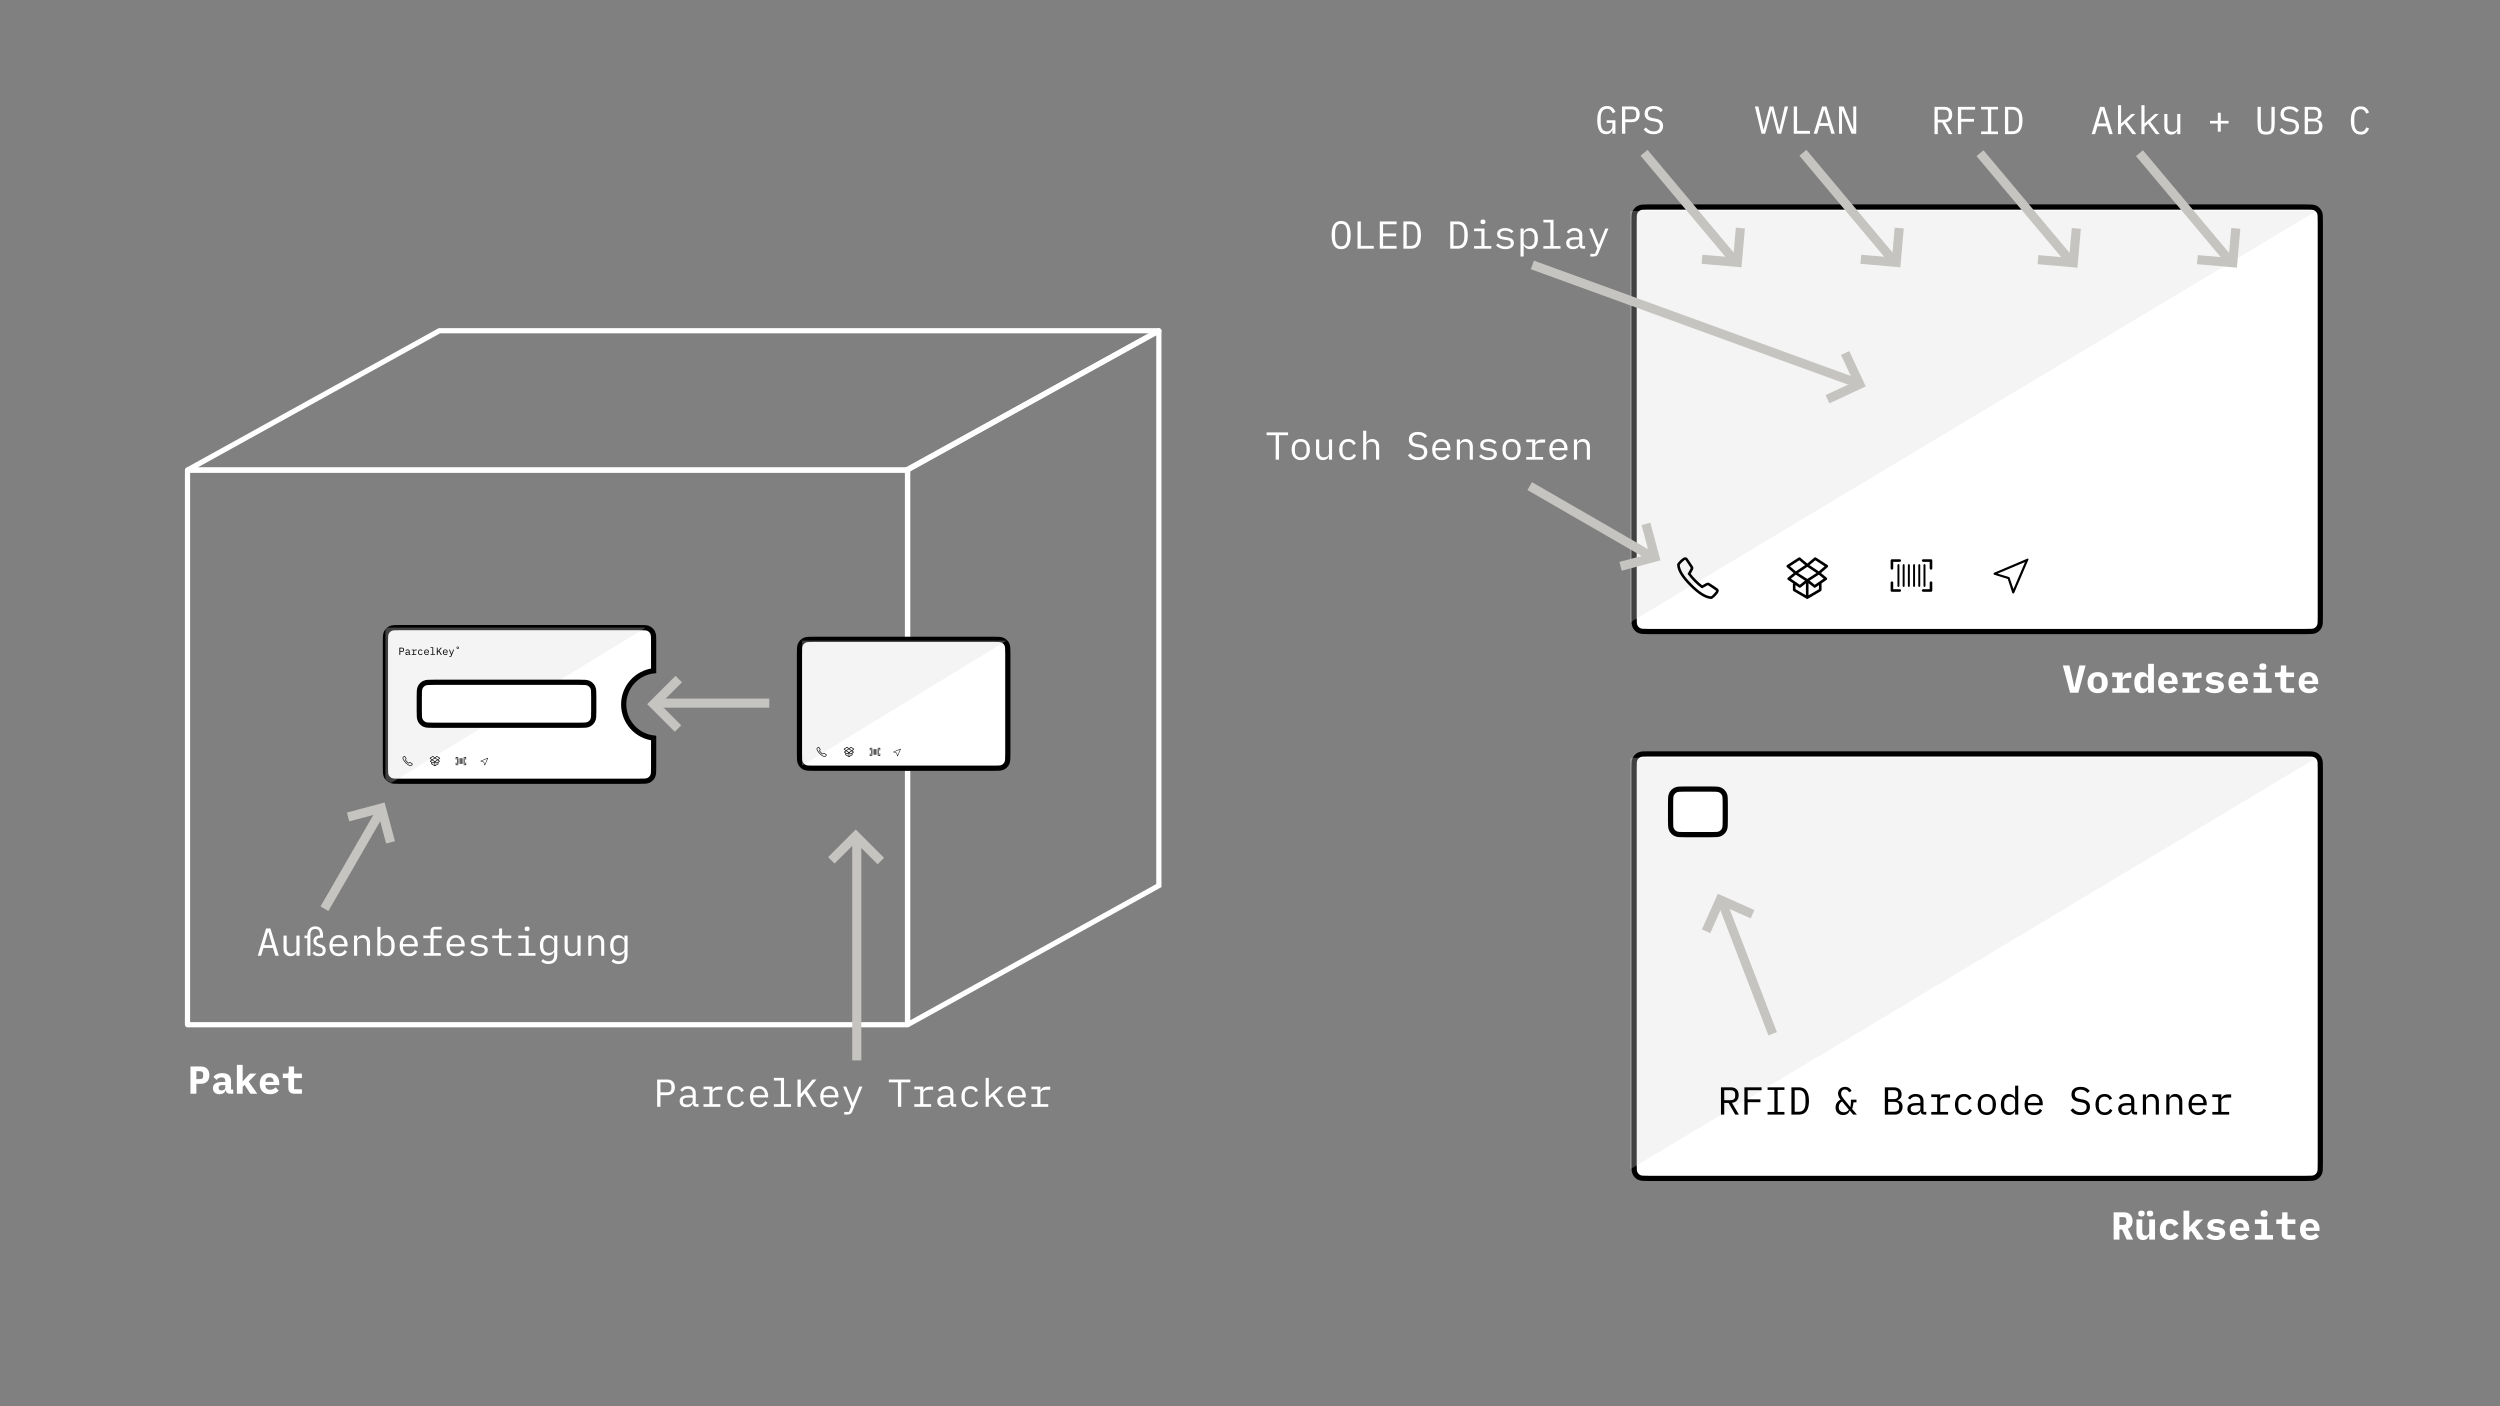 <svg width="1920" height="1080" viewBox="0 0 1920 1080" fill="none" xmlns="http://www.w3.org/2000/svg">
<rect x="0" y="0" width="1920" height="1080" fill="#808080" stroke="none"/>
<path fill-rule="evenodd" clip-rule="evenodd" d="M0 0.16C0 0.104 0 0.076 0.011 0.055C0.02 0.036 0.036 0.02 0.055 0.011C0.076 0 0.104 0 0.16 0H552.84C552.896 0 552.924 0 552.945 0.011C552.964 0.02 552.98 0.036 552.989 0.055C553 0.076 553 0.104 553 0.16V425.84C553 425.896 553 425.924 552.989 425.945C552.98 425.964 552.964 425.98 552.945 425.989C552.924 426 552.896 426 552.84 426H0.16C0.104 426 0.076 426 0.055 425.989C0.036 425.98 0.02 425.964 0.011 425.945C0 425.924 0 425.896 0 425.84V0.16Z" transform="translate(144 361)" stroke="white" stroke-width="4"/>
<path fill-rule="evenodd" clip-rule="evenodd" d="M0.387 107C0.284 107 0.249 106.862 0.339 106.812L193.478 0H745.886C745.99 0 746.025 0.138 745.935 0.188L552.795 107H0.387Z" transform="translate(144 254)" stroke="white" stroke-width="4"/>
<path fill-rule="evenodd" clip-rule="evenodd" d="M0 532.925C0 533.001 0.082 533.049 0.148 533.012L193 426.213V0.169C193 0.093 192.918 0.045 192.852 0.082L0 106.567V532.925Z" transform="translate(697 253.905)" stroke="white" stroke-width="4"/>
<path d="M2.28 31H6.81V23.38H10.38C14.49 23.38 16.8 20.77 16.8 16.72C16.8 12.67 14.49 10.06 10.38 10.06H2.28V31ZM6.81 19.75V13.69H9.24C11.34 13.69 12.06 14.44 12.06 16.27V17.17C12.06 19 11.34 19.75 9.24 19.75H6.81ZM32.598 31H35.148V27.79H33.438V21.01C33.438 17.11 30.918 15.16 26.688 15.16C23.238 15.16 20.988 16.45 19.968 18.19L22.398 20.35C23.238 19.21 24.318 18.4 26.178 18.4C28.218 18.4 28.998 19.36 28.998 21.19V21.97H26.508C21.978 21.97 19.548 23.5 19.548 26.74C19.548 29.65 21.528 31.36 24.528 31.36C26.898 31.36 28.698 30.28 29.238 28.27H29.388C29.568 30.01 30.768 31 32.598 31ZM26.208 28.45C24.798 28.45 23.898 27.88 23.898 26.8V26.2C23.898 25 24.858 24.37 26.628 24.37H28.998V26.23C28.998 27.67 27.768 28.45 26.208 28.45ZM37.927 8.8V31H42.367V25.63L43.837 24.16L48.337 31H53.617L46.987 21.64L52.987 15.52H47.887L44.647 18.97L42.577 21.4H42.367V8.8H37.927ZM63.385 31.36C66.715 31.36 68.815 30.1 70.015 28.63L67.615 26.02C66.655 27.16 65.365 27.94 63.535 27.94C61.165 27.94 59.875 26.59 59.875 24.61V24.34H70.465V23.02C70.465 18.19 67.615 15.16 62.995 15.16C58.345 15.16 55.465 18.25 55.465 23.32C55.465 28.27 58.195 31.36 63.385 31.36ZM63.025 18.34C64.945 18.34 66.115 19.6 66.115 21.61V21.85H59.875V21.61C59.875 19.63 61.105 18.34 63.025 18.34ZM82.153 31H87.883V27.55H81.853V18.97H87.883V15.52H81.853V10.06H77.773V13.69C77.773 15.07 77.263 15.52 75.943 15.52H73.213V18.97H77.413V26.53C77.413 29.14 78.943 31 82.153 31Z" transform="translate(144 809)" fill="white"/>
<path d="M2.7 10.06H10.32C12.24 10.06 13.71 10.59 14.73 11.65C15.77 12.71 16.29 14.19 16.29 16.09C16.29 17.99 15.77 19.47 14.73 20.53C13.71 21.59 12.24 22.12 10.32 22.12H5.22V31H2.7V10.06ZM10.26 19.93C11.32 19.93 12.14 19.67 12.72 19.15C13.32 18.61 13.62 17.85 13.62 16.87V15.31C13.62 14.33 13.32 13.58 12.72 13.06C12.14 12.52 11.32 12.25 10.26 12.25H5.22V19.93H10.26ZM32.838 31C31.218 31 30.298 30.16 30.078 28.48H29.928C29.208 30.4 27.658 31.36 25.278 31.36C23.658 31.36 22.368 30.94 21.408 30.1C20.448 29.26 19.968 28.11 19.968 26.65C19.968 23.65 22.188 22.15 26.628 22.15H29.928V20.62C29.928 19.5 29.608 18.65 28.968 18.07C28.328 17.49 27.418 17.2 26.238 17.2C24.358 17.2 22.978 17.96 22.098 19.48L20.478 18.28C20.898 17.4 21.618 16.66 22.638 16.06C23.658 15.46 24.908 15.16 26.388 15.16C28.208 15.16 29.648 15.63 30.708 16.57C31.788 17.49 32.328 18.76 32.328 20.38V28.9H34.488V31H32.838ZM25.698 29.35C26.918 29.35 27.928 29.08 28.728 28.54C29.528 27.98 29.928 27.3 29.928 26.5V23.95H26.628C23.868 23.95 22.488 24.73 22.488 26.29V26.92C22.488 27.7 22.768 28.3 23.328 28.72C23.908 29.14 24.698 29.35 25.698 29.35ZM42.817 28.96V17.56H38.287V15.52H45.217V18.28H45.367C45.687 17.48 46.237 16.82 47.017 16.3C47.797 15.78 48.797 15.52 50.017 15.52H52.747V17.92H49.537C48.217 17.92 47.167 18.16 46.387 18.64C45.607 19.1 45.217 19.71 45.217 20.47V28.96H51.217V31H38.287V28.96H42.817ZM63.505 31.36C61.305 31.36 59.585 30.63 58.345 29.17C57.105 27.71 56.485 25.74 56.485 23.26C56.485 20.78 57.105 18.81 58.345 17.35C59.585 15.89 61.295 15.16 63.475 15.16C64.915 15.16 66.115 15.48 67.075 16.12C68.035 16.76 68.745 17.63 69.205 18.73L67.285 19.75C67.005 18.95 66.535 18.33 65.875 17.89C65.215 17.45 64.415 17.23 63.475 17.23C62.095 17.23 61.015 17.67 60.235 18.55C59.455 19.41 59.065 20.54 59.065 21.94V24.58C59.065 25.98 59.455 27.12 60.235 28C61.015 28.86 62.115 29.29 63.535 29.29C65.495 29.29 66.895 28.39 67.735 26.59L69.445 27.76C68.965 28.86 68.225 29.74 67.225 30.4C66.225 31.04 64.985 31.36 63.505 31.36ZM81.223 31.36C79.763 31.36 78.483 31.03 77.383 30.37C76.283 29.71 75.433 28.77 74.833 27.55C74.253 26.33 73.963 24.91 73.963 23.29C73.963 21.67 74.263 20.25 74.863 19.03C75.463 17.79 76.293 16.84 77.353 16.18C78.433 15.5 79.673 15.16 81.073 15.16C82.433 15.16 83.633 15.49 84.673 16.15C85.713 16.79 86.513 17.68 87.073 18.82C87.653 19.96 87.943 21.26 87.943 22.72V23.86H76.483V24.58C76.483 25.96 76.913 27.09 77.773 27.97C78.633 28.85 79.783 29.29 81.223 29.29C82.243 29.29 83.133 29.06 83.893 28.6C84.653 28.12 85.243 27.45 85.663 26.59L87.433 27.79C86.953 28.87 86.163 29.74 85.063 30.4C83.983 31.04 82.703 31.36 81.223 31.36ZM81.073 17.14C80.213 17.14 79.433 17.35 78.733 17.77C78.033 18.17 77.483 18.73 77.083 19.45C76.683 20.17 76.483 20.97 76.483 21.85V22.06H85.363V21.73C85.363 20.37 84.963 19.27 84.163 18.43C83.383 17.57 82.353 17.14 81.073 17.14ZM97.741 28.96V10.84H92.341V8.8H100.141V28.96H105.541V31H92.341V28.96H97.741ZM113 24.28V31H110.48V10.06H113V20.98H113.09L115.85 17.5L122.03 10.06H125.06L117.71 18.88L125.27 31H122.33L116 20.74L113 24.28ZM135.188 31.36C133.728 31.36 132.448 31.03 131.348 30.37C130.248 29.71 129.398 28.77 128.798 27.55C128.218 26.33 127.928 24.91 127.928 23.29C127.928 21.67 128.228 20.25 128.828 19.03C129.428 17.79 130.258 16.84 131.318 16.18C132.398 15.5 133.638 15.16 135.038 15.16C136.398 15.16 137.598 15.49 138.638 16.15C139.678 16.79 140.478 17.68 141.038 18.82C141.618 19.96 141.908 21.26 141.908 22.72V23.86H130.448V24.58C130.448 25.96 130.878 27.09 131.738 27.97C132.598 28.85 133.748 29.29 135.188 29.29C136.208 29.29 137.098 29.06 137.858 28.6C138.618 28.12 139.208 27.45 139.628 26.59L141.398 27.79C140.918 28.87 140.128 29.74 139.028 30.4C137.948 31.04 136.668 31.36 135.188 31.36ZM135.038 17.14C134.178 17.14 133.398 17.35 132.698 17.77C131.998 18.17 131.448 18.73 131.048 19.45C130.648 20.17 130.448 20.97 130.448 21.85V22.06H139.328V21.73C139.328 20.37 138.928 19.27 138.128 18.43C137.348 17.57 136.318 17.14 135.038 17.14ZM160.316 15.52L152.636 34.39C152.256 35.33 151.776 36 151.196 36.4C150.636 36.8 149.796 37 148.676 37H146.396V34.96H149.996L151.736 30.7L145.496 15.52H147.956L150.566 22L152.876 27.88H152.996L155.306 22L157.916 15.52H160.316ZM190.143 31H187.623V12.25H180.633V10.06H197.133V12.25H190.143V31ZM204.711 28.96V17.56H200.181V15.52H207.111V18.28H207.261C207.581 17.48 208.131 16.82 208.911 16.3C209.691 15.78 210.691 15.52 211.911 15.52H214.641V17.92H211.431C210.111 17.92 209.061 18.16 208.281 18.64C207.501 19.1 207.111 19.71 207.111 20.47V28.96H213.111V31H200.181V28.96H204.711ZM230.709 31C229.089 31 228.169 30.16 227.949 28.48H227.799C227.079 30.4 225.529 31.36 223.149 31.36C221.529 31.36 220.239 30.94 219.279 30.1C218.319 29.26 217.839 28.11 217.839 26.65C217.839 23.65 220.059 22.15 224.499 22.15H227.799V20.62C227.799 19.5 227.479 18.65 226.839 18.07C226.199 17.49 225.289 17.2 224.109 17.2C222.229 17.2 220.849 17.96 219.969 19.48L218.349 18.28C218.769 17.4 219.489 16.66 220.509 16.06C221.529 15.46 222.779 15.16 224.259 15.16C226.079 15.16 227.519 15.63 228.579 16.57C229.659 17.49 230.199 18.76 230.199 20.38V28.9H232.359V31H230.709ZM223.569 29.35C224.789 29.35 225.799 29.08 226.599 28.54C227.399 27.98 227.799 27.3 227.799 26.5V23.95H224.499C221.739 23.95 220.359 24.73 220.359 26.29V26.92C220.359 27.7 220.639 28.3 221.199 28.72C221.779 29.14 222.569 29.35 223.569 29.35ZM243.388 31.36C241.188 31.36 239.468 30.63 238.228 29.17C236.988 27.71 236.368 25.74 236.368 23.26C236.368 20.78 236.988 18.81 238.228 17.35C239.468 15.89 241.178 15.16 243.358 15.16C244.798 15.16 245.998 15.48 246.958 16.12C247.918 16.76 248.628 17.63 249.088 18.73L247.168 19.75C246.888 18.95 246.418 18.33 245.758 17.89C245.098 17.45 244.298 17.23 243.358 17.23C241.978 17.23 240.898 17.67 240.118 18.55C239.338 19.41 238.948 20.54 238.948 21.94V24.58C238.948 25.98 239.338 27.12 240.118 28C240.898 28.86 241.998 29.29 243.418 29.29C245.378 29.29 246.778 28.39 247.618 26.59L249.328 27.76C248.848 28.86 248.108 29.74 247.108 30.4C246.108 31.04 244.868 31.36 243.388 31.36ZM257.386 8.8V22.81H257.506L260.206 20.26L265.366 15.52H268.306L261.886 21.58L269.056 31H266.086L260.056 22.96L257.386 25.39V31H254.986V8.8H257.386ZM279.094 31.36C277.634 31.36 276.354 31.03 275.254 30.37C274.154 29.71 273.304 28.77 272.704 27.55C272.124 26.33 271.834 24.91 271.834 23.29C271.834 21.67 272.134 20.25 272.734 19.03C273.334 17.79 274.164 16.84 275.224 16.18C276.304 15.5 277.544 15.16 278.944 15.16C280.304 15.16 281.504 15.49 282.544 16.15C283.584 16.79 284.384 17.68 284.944 18.82C285.524 19.96 285.814 21.26 285.814 22.72V23.86H274.354V24.58C274.354 25.96 274.784 27.09 275.644 27.97C276.504 28.85 277.654 29.29 279.094 29.29C280.114 29.29 281.004 29.06 281.764 28.6C282.524 28.12 283.114 27.45 283.534 26.59L285.304 27.79C284.824 28.87 284.034 29.74 282.934 30.4C281.854 31.04 280.574 31.36 279.094 31.36ZM278.944 17.14C278.084 17.14 277.304 17.35 276.604 17.77C275.904 18.17 275.354 18.73 274.954 19.45C274.554 20.17 274.354 20.97 274.354 21.85V22.06H283.234V21.73C283.234 20.37 282.834 19.27 282.034 18.43C281.254 17.57 280.224 17.14 278.944 17.14ZM294.653 28.96V17.56H290.122V15.52H297.052V18.28H297.202C297.522 17.48 298.072 16.82 298.853 16.3C299.633 15.78 300.633 15.52 301.852 15.52H304.583V17.92H301.372C300.053 17.92 299.003 18.16 298.223 18.64C297.442 19.1 297.052 19.71 297.052 20.47V28.96H303.053V31H290.122V28.96H294.653Z" transform="translate(502 819)" fill="white"/>
<path d="M9 31.36C4.12 31.36 1.68 27.75 1.68 20.53C1.68 13.31 4.12 9.7 9 9.7C13.88 9.7 16.32 13.31 16.32 20.53C16.32 27.75 13.88 31.36 9 31.36ZM9 29.17C10.6 29.17 11.77 28.57 12.51 27.37C13.27 26.15 13.65 24.44 13.65 22.24V18.82C13.65 16.62 13.27 14.92 12.51 13.72C11.77 12.5 10.6 11.89 9 11.89C7.4 11.89 6.22 12.5 5.46 13.72C4.72 14.92 4.35 16.62 4.35 18.82V22.24C4.35 24.44 4.72 26.15 5.46 27.37C6.22 28.57 7.4 29.17 9 29.17ZM21.588 10.06H24.108V28.81H34.038V31H21.588V10.06ZM38.677 10.06H51.577V12.25H41.197V19.3H51.217V21.49H41.197V28.81H51.577V31H38.677V10.06ZM62.665 10.06C65.205 10.06 67.105 10.94 68.365 12.7C69.645 14.46 70.285 17.07 70.285 20.53C70.285 23.99 69.645 26.6 68.365 28.36C67.105 30.12 65.205 31 62.665 31H56.815V10.06H62.665ZM62.545 28.81C64.185 28.81 65.435 28.23 66.295 27.07C67.175 25.91 67.615 24.27 67.615 22.15V18.91C67.615 16.79 67.175 15.15 66.295 13.99C65.435 12.83 64.185 12.25 62.545 12.25H59.335V28.81H62.545ZM98.641 10.06C101.181 10.06 103.081 10.94 104.341 12.7C105.621 14.46 106.261 17.07 106.261 20.53C106.261 23.99 105.621 26.6 104.341 28.36C103.081 30.12 101.181 31 98.641 31H92.791V10.06H98.641ZM98.521 28.81C100.161 28.81 101.411 28.23 102.271 27.07C103.151 25.91 103.591 24.27 103.591 22.15V18.91C103.591 16.79 103.151 15.15 102.271 13.99C101.411 12.83 100.161 12.25 98.521 12.25H95.311V28.81H98.521ZM117.89 12.1C117.23 12.1 116.75 11.96 116.45 11.68C116.15 11.4 116 11.03 116 10.57V10.09C116 9.63 116.15 9.26 116.45 8.98C116.75 8.7 117.23 8.56 117.89 8.56C118.55 8.56 119.03 8.7 119.33 8.98C119.63 9.26 119.78 9.63 119.78 10.09V10.57C119.78 11.03 119.63 11.4 119.33 11.68C119.03 11.96 118.55 12.1 117.89 12.1ZM116.69 28.96V17.56H111.11V15.52H119.09V28.96H124.31V31H111.11V28.96H116.69ZM135.098 31.36C132.098 31.36 129.708 30.35 127.928 28.33L129.548 26.92C130.308 27.74 131.138 28.35 132.038 28.75C132.938 29.15 133.978 29.35 135.158 29.35C136.418 29.35 137.418 29.13 138.158 28.69C138.898 28.23 139.268 27.56 139.268 26.68C139.268 25.94 139.028 25.41 138.548 25.09C138.068 24.77 137.398 24.55 136.538 24.43L134.108 24.07C133.128 23.93 132.268 23.74 131.528 23.5C130.788 23.24 130.148 22.82 129.608 22.24C129.068 21.64 128.798 20.82 128.798 19.78C128.798 18.28 129.368 17.14 130.508 16.36C131.648 15.56 133.158 15.16 135.038 15.16C137.678 15.16 139.778 15.99 141.338 17.65L139.778 19.12C138.698 17.82 137.088 17.17 134.948 17.17C133.728 17.17 132.788 17.38 132.128 17.8C131.488 18.22 131.168 18.83 131.168 19.63C131.168 20.37 131.408 20.9 131.888 21.22C132.388 21.54 133.058 21.76 133.898 21.88L136.328 22.24C137.328 22.38 138.198 22.58 138.938 22.84C139.678 23.08 140.308 23.5 140.828 24.1C141.368 24.68 141.638 25.49 141.638 26.53C141.638 28.05 141.048 29.24 139.868 30.1C138.688 30.94 137.098 31.36 135.098 31.36ZM149.156 15.52V18.04H149.276C150.276 16.12 151.866 15.16 154.046 15.16C155.946 15.16 157.426 15.88 158.486 17.32C159.566 18.74 160.106 20.72 160.106 23.26C160.106 25.8 159.566 27.79 158.486 29.23C157.426 30.65 155.946 31.36 154.046 31.36C151.866 31.36 150.276 30.4 149.276 28.48H149.156V37H146.756V15.52H149.156ZM153.116 29.23C154.496 29.23 155.576 28.81 156.356 27.97C157.136 27.13 157.526 26 157.526 24.58V21.94C157.526 20.52 157.136 19.39 156.356 18.55C155.576 17.71 154.496 17.29 153.116 17.29C151.996 17.29 151.056 17.57 150.296 18.13C149.536 18.69 149.156 19.47 149.156 20.47V26.05C149.156 27.05 149.536 27.83 150.296 28.39C151.056 28.95 151.996 29.23 153.116 29.23ZM169.695 28.96V10.84H164.295V8.8H172.095V28.96H177.495V31H164.295V28.96H169.695ZM194.733 31C193.113 31 192.193 30.16 191.973 28.48H191.823C191.103 30.4 189.553 31.36 187.173 31.36C185.553 31.36 184.263 30.94 183.303 30.1C182.343 29.26 181.863 28.11 181.863 26.65C181.863 23.65 184.083 22.15 188.523 22.15H191.823V20.62C191.823 19.5 191.503 18.65 190.863 18.07C190.223 17.49 189.313 17.2 188.133 17.2C186.253 17.2 184.873 17.96 183.993 19.48L182.373 18.28C182.793 17.4 183.513 16.66 184.533 16.06C185.553 15.46 186.803 15.16 188.283 15.16C190.103 15.16 191.543 15.63 192.603 16.57C193.683 17.49 194.223 18.76 194.223 20.38V28.9H196.383V31H194.733ZM187.593 29.35C188.813 29.35 189.823 29.08 190.623 28.54C191.423 27.98 191.823 27.3 191.823 26.5V23.95H188.523C185.763 23.95 184.383 24.73 184.383 26.29V26.92C184.383 27.7 184.663 28.3 185.223 28.72C185.803 29.14 186.593 29.35 187.593 29.35ZM214.281 15.52L206.601 34.39C206.221 35.33 205.741 36 205.161 36.4C204.601 36.8 203.761 37 202.641 37H200.361V34.96H203.961L205.701 30.7L199.461 15.52H201.921L204.531 22L206.841 27.88H206.961L209.271 22L211.881 15.52H214.281Z" transform="translate(1021 160)" fill="white"/>
<path d="M13.17 28.21C12.77 29.17 12.21 29.94 11.49 30.52C10.77 31.08 9.75 31.36 8.43 31.36C6.19 31.36 4.5 30.45 3.36 28.63C2.24 26.79 1.68 24.14 1.68 20.68C1.68 17.08 2.3 14.35 3.54 12.49C4.78 10.63 6.65 9.7 9.15 9.7C10.93 9.7 12.32 10.13 13.32 10.99C14.34 11.83 15.12 12.93 15.66 14.29L13.5 15.28C13.06 14.18 12.53 13.34 11.91 12.76C11.29 12.18 10.4 11.89 9.24 11.89C7.6 11.89 6.37 12.5 5.55 13.72C4.75 14.94 4.35 16.64 4.35 18.82V22.06C4.35 24.3 4.72 26.06 5.46 27.34C6.2 28.6 7.38 29.23 9 29.23C10.32 29.23 11.37 28.83 12.15 28.03C12.93 27.21 13.32 26.14 13.32 24.82V22.66H8.91V20.65H15.66V31H13.32V28.21H13.17ZM20.688 10.06H28.308C30.228 10.06 31.698 10.59 32.718 11.65C33.758 12.71 34.278 14.19 34.278 16.09C34.278 17.99 33.758 19.47 32.718 20.53C31.698 21.59 30.228 22.12 28.308 22.12H23.208V31H20.688V10.06ZM28.248 19.93C29.308 19.93 30.128 19.67 30.708 19.15C31.308 18.61 31.608 17.85 31.608 16.87V15.31C31.608 14.33 31.308 13.58 30.708 13.06C30.128 12.52 29.308 12.25 28.248 12.25H23.208V19.93H28.248ZM44.917 31.36C43.137 31.36 41.637 31.04 40.417 30.4C39.197 29.74 38.167 28.83 37.327 27.67L39.157 26.17C39.977 27.21 40.847 27.98 41.767 28.48C42.687 28.96 43.767 29.2 45.007 29.2C46.507 29.2 47.657 28.85 48.457 28.15C49.277 27.45 49.687 26.47 49.687 25.21C49.687 24.17 49.387 23.37 48.787 22.81C48.187 22.25 47.187 21.85 45.787 21.61L43.447 21.22C41.527 20.9 40.147 20.24 39.307 19.24C38.467 18.22 38.047 16.98 38.047 15.52C38.047 13.64 38.667 12.2 39.907 11.2C41.147 10.2 42.857 9.7 45.037 9.7C48.217 9.7 50.557 10.77 52.057 12.91L50.287 14.44C49.647 13.6 48.907 12.96 48.067 12.52C47.247 12.08 46.227 11.86 45.007 11.86C43.587 11.86 42.497 12.17 41.737 12.79C40.977 13.39 40.597 14.28 40.597 15.46C40.597 16.44 40.887 17.22 41.467 17.8C42.067 18.38 43.087 18.79 44.527 19.03L46.777 19.42C50.417 20.06 52.237 21.97 52.237 25.15C52.237 27.09 51.597 28.61 50.317 29.71C49.037 30.81 47.237 31.36 44.917 31.36Z" transform="translate(1225 71.706)" fill="white"/>
<path d="M0.75 10.06H3.42L5.67 20.14L7.41 27.97H7.47L9.42 20.14L12.06 10.06H14.94L17.49 20.14L19.44 27.94H19.53L21.33 20.14L23.7 10.06H26.28L20.91 31H18.12L15.39 20.56L13.47 12.88H13.41L11.43 20.56L8.64 31H5.85L0.75 10.06ZM30.612 10.06H33.132V28.81H43.062V31H30.612V10.06ZM57.66 25.03H50.31L48.54 31H45.93L52.35 10.06H55.68L62.1 31H59.43L57.66 25.03ZM53.85 12.73L50.91 22.84H57.06L54.12 12.73H53.85ZM67.668 13.27V31H65.388V10.06H68.958L76.098 27.61H76.308V10.06H78.588V31H75.018L67.878 13.27H67.668Z" transform="translate(1347 71.706)" fill="white"/>
<path d="M2.7 31V10.06H10.32C12.24 10.06 13.71 10.59 14.73 11.65C15.77 12.71 16.29 14.19 16.29 16.09C16.29 17.79 15.84 19.15 14.94 20.17C14.06 21.19 12.79 21.78 11.13 21.94L16.47 31H13.65L8.55 22.06H5.22V31H2.7ZM10.26 19.93C11.32 19.93 12.14 19.67 12.72 19.15C13.32 18.61 13.62 17.85 13.62 16.87V15.31C13.62 14.33 13.32 13.58 12.72 13.06C12.14 12.52 11.32 12.25 10.26 12.25H5.22V19.93H10.26ZM20.688 10.06H33.888V12.25H23.208V19.3H32.988V21.49H23.208V31H20.688V10.06ZM38.497 28.99H43.717V12.07H38.497V10.06H51.457V12.07H46.237V28.99H51.457V31H38.497V28.99ZM62.665 10.06C65.205 10.06 67.105 10.94 68.365 12.7C69.645 14.46 70.285 17.07 70.285 20.53C70.285 23.99 69.645 26.6 68.365 28.36C67.105 30.12 65.205 31 62.665 31H56.815V10.06H62.665ZM62.545 28.81C64.185 28.81 65.435 28.23 66.295 27.07C67.175 25.91 67.615 24.27 67.615 22.15V18.91C67.615 16.79 67.175 15.15 66.295 13.99C65.435 12.83 64.185 12.25 62.545 12.25H59.335V28.81H62.545Z" transform="translate(1483 72)" fill="white"/>
<path d="M12.66 25.03H5.31L3.54 31H0.93L7.35 10.06H10.68L17.1 31H14.43L12.66 25.03ZM8.85 12.73L5.91 22.84H12.06L9.12 12.73H8.85ZM23.538 8.8V22.81H23.658L26.358 20.26L31.518 15.52H34.458L28.038 21.58L35.208 31H32.238L26.208 22.96L23.538 25.39V31H21.138V8.8H23.538ZM41.527 8.8V22.81H41.647L44.347 20.26L49.507 15.52H52.447L46.027 21.58L53.197 31H50.227L44.197 22.96L41.527 25.39V31H39.127V8.8H41.527ZM66.505 28.48C65.685 30.4 64.215 31.36 62.095 31.36C60.455 31.36 59.145 30.84 58.165 29.8C57.205 28.76 56.725 27.31 56.725 25.45V15.52H59.125V25.03C59.125 26.43 59.435 27.48 60.055 28.18C60.675 28.88 61.585 29.23 62.785 29.23C63.845 29.23 64.745 28.98 65.485 28.48C66.245 27.96 66.625 27.22 66.625 26.26V15.52H69.025V31H66.625V28.48H66.505ZM97.801 22.87H91.801V20.83H97.801V14.56H100.081V20.83H106.081V22.87H100.081V29.14H97.801V22.87ZM130.838 22.63C130.838 24.25 130.908 25.5 131.048 26.38C131.208 27.24 131.578 27.92 132.158 28.42C132.738 28.92 133.658 29.17 134.918 29.17C136.178 29.17 137.098 28.92 137.678 28.42C138.258 27.92 138.618 27.24 138.758 26.38C138.918 25.5 138.998 24.25 138.998 22.63V10.06H141.518V22.03C141.518 24.29 141.348 26.08 141.008 27.4C140.688 28.7 140.058 29.69 139.118 30.37C138.178 31.03 136.778 31.36 134.918 31.36C133.058 31.36 131.658 31.03 130.718 30.37C129.778 29.69 129.138 28.7 128.798 27.4C128.478 26.08 128.318 24.29 128.318 22.03V10.06H130.838V22.63ZM152.846 31.36C151.066 31.36 149.566 31.04 148.346 30.4C147.126 29.74 146.096 28.83 145.256 27.67L147.086 26.17C147.906 27.21 148.776 27.98 149.696 28.48C150.616 28.96 151.696 29.2 152.936 29.2C154.436 29.2 155.586 28.85 156.386 28.15C157.206 27.45 157.616 26.47 157.616 25.21C157.616 24.17 157.316 23.37 156.716 22.81C156.116 22.25 155.116 21.85 153.716 21.61L151.376 21.22C149.456 20.9 148.076 20.24 147.236 19.24C146.396 18.22 145.976 16.98 145.976 15.52C145.976 13.64 146.596 12.2 147.836 11.2C149.076 10.2 150.786 9.7 152.966 9.7C156.146 9.7 158.486 10.77 159.986 12.91L158.216 14.44C157.576 13.6 156.836 12.96 155.996 12.52C155.176 12.08 154.156 11.86 152.936 11.86C151.516 11.86 150.426 12.17 149.666 12.79C148.906 13.39 148.526 14.28 148.526 15.46C148.526 16.44 148.816 17.22 149.396 17.8C149.996 18.38 151.016 18.79 152.456 19.03L154.706 19.42C158.346 20.06 160.166 21.97 160.166 25.15C160.166 27.09 159.526 28.61 158.246 29.71C156.966 30.81 155.166 31.36 152.846 31.36ZM171.645 10.06C173.425 10.06 174.825 10.55 175.845 11.53C176.885 12.51 177.405 13.82 177.405 15.46C177.405 16.66 177.115 17.63 176.535 18.37C175.955 19.11 175.155 19.64 174.135 19.96V20.05C175.395 20.33 176.385 20.88 177.105 21.7C177.825 22.5 178.185 23.59 178.185 24.97C178.185 26.09 177.935 27.11 177.435 28.03C176.955 28.95 176.285 29.68 175.425 30.22C174.565 30.74 173.605 31 172.545 31H164.535V10.06H171.645ZM171.375 19.15C172.455 19.15 173.285 18.91 173.865 18.43C174.465 17.95 174.765 17.24 174.765 16.3V15.13C174.765 14.19 174.465 13.48 173.865 13C173.285 12.5 172.455 12.25 171.375 12.25H167.055V19.15H171.375ZM171.795 28.81C172.975 28.81 173.885 28.54 174.525 28C175.185 27.46 175.515 26.67 175.515 25.63V24.4C175.515 23.36 175.185 22.57 174.525 22.03C173.885 21.49 172.975 21.22 171.795 21.22H167.055V28.81H171.795ZM207.561 31.36C205.041 31.36 203.141 30.44 201.861 28.6C200.601 26.74 199.971 24.05 199.971 20.53C199.971 17.01 200.601 14.33 201.861 12.49C203.141 10.63 205.041 9.7 207.561 9.7C209.301 9.7 210.651 10.12 211.611 10.96C212.591 11.78 213.391 12.89 214.011 14.29L211.851 15.28C211.411 14.18 210.871 13.34 210.231 12.76C209.611 12.18 208.721 11.89 207.561 11.89C205.941 11.89 204.711 12.51 203.871 13.75C203.051 14.97 202.641 16.66 202.641 18.82V22.24C202.641 24.4 203.051 26.1 203.871 27.34C204.711 28.56 205.941 29.17 207.561 29.17C208.721 29.17 209.611 28.88 210.231 28.3C210.871 27.72 211.411 26.88 211.851 25.78L214.011 26.77C213.391 28.17 212.591 29.29 211.611 30.13C210.651 30.95 209.301 31.36 207.561 31.36Z" transform="translate(1605.47 72)" fill="white"/>
<path d="M5.82 31H12.18L17.73 10.06H12.96L10.47 20.71L9.21 26.74H8.97L7.74 20.71L5.28 10.06H0.27L5.82 31ZM26.988 31.36C31.818 31.36 34.758 28.27 34.758 23.26C34.758 18.25 31.818 15.16 26.988 15.16C22.158 15.16 19.218 18.25 19.218 23.26C19.218 28.27 22.158 31.36 26.988 31.36ZM26.988 28.06C25.008 28.06 23.808 26.77 23.808 24.49V22.03C23.808 19.75 25.008 18.46 26.988 18.46C28.968 18.46 30.168 19.75 30.168 22.03V24.49C30.168 26.77 28.968 28.06 26.988 28.06ZM38.197 27.55V31H51.307V27.55H46.207V22.21C46.207 20.47 47.557 19.6 49.537 19.6H52.837V15.52H51.367C48.547 15.52 47.077 17.5 46.417 19.54H46.207V15.52H38.197V18.97H41.767V27.55H38.197ZM65.755 28.18V31H70.195V8.8H65.755V18.34H65.545C64.765 16.48 63.445 15.16 60.955 15.16C57.535 15.16 55.135 17.65 55.135 23.26C55.135 28.87 57.535 31.36 60.955 31.36C63.445 31.36 64.765 30.04 65.545 28.18H65.755ZM62.875 27.91C60.895 27.91 59.755 26.62 59.755 24.46V22.06C59.755 19.9 60.895 18.61 62.875 18.61C64.435 18.61 65.755 19.36 65.755 20.98V25.54C65.755 27.16 64.435 27.91 62.875 27.91ZM81.373 31.36C84.703 31.36 86.803 30.1 88.003 28.63L85.603 26.02C84.643 27.16 83.353 27.94 81.523 27.94C79.153 27.94 77.863 26.59 77.863 24.61V24.34H88.453V23.02C88.453 18.19 85.603 15.16 80.983 15.16C76.333 15.16 73.453 18.25 73.453 23.32C73.453 28.27 76.183 31.36 81.373 31.36ZM81.013 18.34C82.933 18.34 84.103 19.6 84.103 21.61V21.85H77.863V21.61C77.863 19.63 79.093 18.34 81.013 18.34ZM92.161 27.55V31H105.271V27.55H100.171V22.21C100.171 20.47 101.521 19.6 103.501 19.6H106.801V15.52H105.331C102.511 15.52 101.041 17.5 100.381 19.54H100.171V15.52H92.161V18.97H95.731V27.55H92.161ZM116.75 31.36C121.34 31.36 123.95 29.32 123.95 26.11C123.95 23.17 121.76 22 118.97 21.58L116.51 21.19C115.31 21.01 114.59 20.74 114.59 19.84C114.59 18.82 115.49 18.28 117.17 18.28C119.18 18.28 120.65 19.06 121.55 20.05L123.77 17.53C122.48 16.03 120.35 15.16 117.32 15.16C112.85 15.16 110.24 17.11 110.24 20.35C110.24 23.29 112.43 24.46 115.19 24.88L117.68 25.27C118.88 25.45 119.6 25.72 119.6 26.59C119.6 27.7 118.52 28.24 116.78 28.24C114.71 28.24 113.09 27.46 111.89 26.14L109.4 28.45C110.66 30.25 113.33 31.36 116.75 31.36ZM135.338 31.36C138.668 31.36 140.768 30.1 141.968 28.63L139.568 26.02C138.608 27.16 137.318 27.94 135.488 27.94C133.118 27.94 131.828 26.59 131.828 24.61V24.34H142.418V23.02C142.418 18.19 139.568 15.16 134.948 15.16C130.298 15.16 127.418 18.25 127.418 23.32C127.418 28.27 130.148 31.36 135.338 31.36ZM134.978 18.34C136.898 18.34 138.068 19.6 138.068 21.61V21.85H131.828V21.61C131.828 19.63 133.058 18.34 134.978 18.34ZM153.866 13.54C155.846 13.54 156.536 12.61 156.536 11.44V10.57C156.536 9.37 155.846 8.47 153.866 8.47C151.886 8.47 151.196 9.37 151.196 10.57V11.44C151.196 12.61 151.886 13.54 153.866 13.54ZM146.726 27.55V31H160.646V27.55H156.086V15.52H146.726V18.97H151.646V27.55H146.726ZM172.095 31H177.825V27.55H171.795V18.97H177.825V15.52H171.795V10.06H167.715V13.69C167.715 15.07 167.205 15.52 165.885 15.52H163.155V18.97H167.355V26.53C167.355 29.14 168.885 31 172.095 31ZM189.303 31.36C192.633 31.36 194.733 30.1 195.933 28.63L193.533 26.02C192.573 27.16 191.283 27.94 189.453 27.94C187.083 27.94 185.793 26.59 185.793 24.61V24.34H196.383V23.02C196.383 18.19 193.533 15.16 188.913 15.16C184.263 15.16 181.383 18.25 181.383 23.32C181.383 28.27 184.113 31.36 189.303 31.36ZM188.943 18.34C190.863 18.34 192.033 19.6 192.033 21.61V21.85H185.793V21.61C185.793 19.63 187.023 18.34 188.943 18.34Z" transform="translate(1584 501)" fill="white"/>
<path d="M6.72 31V23.23H8.79L12.3 31H17.22L13.11 22.63C15.45 21.97 16.8 19.66 16.8 16.72C16.8 12.67 14.49 10.06 10.38 10.06H2.28V31H6.72ZM9.3 19.75H6.72V13.69H9.3C11.4 13.69 12.12 14.44 12.12 16.27V17.17C12.12 19 11.4 19.75 9.3 19.75ZM23.628 13.27C25.428 13.27 26.058 12.43 26.058 11.38V10.6C26.058 9.55 25.428 8.74 23.628 8.74C21.858 8.74 21.228 9.55 21.228 10.6V11.38C21.228 12.43 21.858 13.27 23.628 13.27ZM30.228 13.27C31.998 13.27 32.628 12.43 32.628 11.38V10.6C32.628 9.55 31.998 8.74 30.228 8.74C28.428 8.74 27.798 9.55 27.798 10.6V11.38C27.798 12.43 28.428 13.27 30.228 13.27ZM29.598 28.18V31H34.038V15.52H29.598V25.69C29.598 27.19 28.248 27.94 26.868 27.94C25.128 27.94 24.258 26.89 24.258 24.94V15.52H19.818V25.54C19.818 29.29 21.888 31.36 24.858 31.36C27.348 31.36 28.728 29.92 29.418 28.18H29.598ZM45.607 31.36C49.057 31.36 51.157 29.83 52.267 27.58L48.907 25.66C48.247 26.92 47.347 27.82 45.637 27.82C43.537 27.82 42.397 26.56 42.397 24.52V22C42.397 19.96 43.567 18.7 45.577 18.7C47.227 18.7 48.067 19.6 48.607 20.8L52.027 18.94C50.947 16.69 48.967 15.16 45.577 15.16C40.747 15.16 37.777 18.25 37.777 23.26C37.777 28.27 40.717 31.36 45.607 31.36ZM55.915 8.8V31H60.355V25.63L61.825 24.16L66.325 31H71.605L64.975 21.64L70.975 15.52H65.875L62.635 18.97L60.565 21.4H60.355V8.8H55.915ZM80.773 31.36C85.363 31.36 87.973 29.32 87.973 26.11C87.973 23.17 85.783 22 82.993 21.58L80.533 21.19C79.333 21.01 78.613 20.74 78.613 19.84C78.613 18.82 79.513 18.28 81.193 18.28C83.203 18.28 84.673 19.06 85.573 20.05L87.793 17.53C86.503 16.03 84.373 15.16 81.343 15.16C76.873 15.16 74.263 17.11 74.263 20.35C74.263 23.29 76.453 24.46 79.213 24.88L81.703 25.27C82.903 25.45 83.623 25.72 83.623 26.59C83.623 27.7 82.543 28.24 80.803 28.24C78.733 28.24 77.113 27.46 75.913 26.14L73.423 28.45C74.683 30.25 77.353 31.36 80.773 31.36ZM99.361 31.36C102.691 31.36 104.791 30.1 105.991 28.63L103.591 26.02C102.631 27.16 101.341 27.94 99.511 27.94C97.141 27.94 95.851 26.59 95.851 24.61V24.34H106.441V23.02C106.441 18.19 103.591 15.16 98.971 15.16C94.321 15.16 91.441 18.25 91.441 23.32C91.441 28.27 94.171 31.36 99.361 31.36ZM99.001 18.34C100.921 18.34 102.091 19.6 102.091 21.61V21.85H95.851V21.61C95.851 19.63 97.081 18.34 99.001 18.34ZM117.89 13.54C119.87 13.54 120.56 12.61 120.56 11.44V10.57C120.56 9.37 119.87 8.47 117.89 8.47C115.91 8.47 115.22 9.37 115.22 10.57V11.44C115.22 12.61 115.91 13.54 117.89 13.54ZM110.75 27.55V31H124.67V27.55H120.11V15.52H110.75V18.97H115.67V27.55H110.75ZM136.118 31H141.848V27.55H135.818V18.97H141.848V15.52H135.818V10.06H131.738V13.69C131.738 15.07 131.228 15.52 129.908 15.52H127.178V18.97H131.378V26.53C131.378 29.14 132.908 31 136.118 31ZM153.326 31.36C156.656 31.36 158.756 30.1 159.956 28.63L157.556 26.02C156.596 27.16 155.306 27.94 153.476 27.94C151.106 27.94 149.816 26.59 149.816 24.61V24.34H160.406V23.02C160.406 18.19 157.556 15.16 152.936 15.16C148.286 15.16 145.406 18.25 145.406 23.32C145.406 28.27 148.136 31.36 153.326 31.36ZM152.966 18.34C154.886 18.34 156.056 19.6 156.056 21.61V21.85H149.816V21.61C149.816 19.63 151.046 18.34 152.966 18.34Z" transform="translate(1621 921)" fill="white"/>
<path d="M12.66 25.03H5.31L3.54 31H0.93L7.35 10.06H10.68L17.1 31H14.43L12.66 25.03ZM8.85 12.73L5.91 22.84H12.06L9.12 12.73H8.85ZM30.528 28.48C29.708 30.4 28.238 31.36 26.118 31.36C24.478 31.36 23.168 30.84 22.188 29.8C21.228 28.76 20.748 27.31 20.748 25.45V15.52H23.148V25.03C23.148 26.43 23.458 27.48 24.078 28.18C24.698 28.88 25.608 29.23 26.808 29.23C27.868 29.23 28.768 28.98 29.508 28.48C30.268 27.96 30.648 27.22 30.648 26.26V15.52H33.048V31H30.648V28.48H30.528ZM36.817 17.56V15.52H39.037V15.37C39.037 13.25 39.577 11.57 40.657 10.33C41.737 9.07 43.237 8.44 45.157 8.44C47.057 8.44 48.517 9.06 49.537 10.3C50.577 11.54 51.097 13.23 51.097 15.37V17.2H49.687C48.447 17.2 47.517 17.4 46.897 17.8C46.277 18.18 45.967 18.81 45.967 19.69C45.967 20.35 46.147 20.84 46.507 21.16C46.867 21.46 47.457 21.75 48.277 22.03L48.997 22.27C50.477 22.75 51.537 23.32 52.177 23.98C52.817 24.64 53.137 25.58 53.137 26.8C53.137 28.3 52.687 29.44 51.787 30.22C50.887 30.98 49.617 31.36 47.977 31.36C46.877 31.36 45.927 31.18 45.127 30.82C44.327 30.46 43.617 29.88 42.997 29.08L44.527 27.7C45.387 28.86 46.587 29.44 48.127 29.44C49.047 29.44 49.737 29.25 50.197 28.87C50.657 28.47 50.887 27.86 50.887 27.04C50.887 25.68 50.207 24.79 48.847 24.37L48.097 24.13C47.117 23.81 46.337 23.51 45.757 23.23C45.177 22.95 44.687 22.54 44.287 22C43.907 21.44 43.717 20.7 43.717 19.78C43.717 18.4 44.167 17.34 45.067 16.6C45.967 15.84 47.197 15.44 48.757 15.4V15.16C48.757 13.56 48.457 12.38 47.857 11.62C47.277 10.84 46.367 10.45 45.127 10.45C43.867 10.45 42.927 10.84 42.307 11.62C41.707 12.4 41.407 13.58 41.407 15.16V31H39.037V17.56H36.817ZM63.235 31.36C61.775 31.36 60.495 31.03 59.395 30.37C58.295 29.71 57.445 28.77 56.845 27.55C56.265 26.33 55.975 24.91 55.975 23.29C55.975 21.67 56.275 20.25 56.875 19.03C57.475 17.79 58.305 16.84 59.365 16.18C60.445 15.5 61.685 15.16 63.085 15.16C64.445 15.16 65.645 15.49 66.685 16.15C67.725 16.79 68.525 17.68 69.085 18.82C69.665 19.96 69.955 21.26 69.955 22.72V23.86H58.495V24.58C58.495 25.96 58.925 27.09 59.785 27.97C60.645 28.85 61.795 29.29 63.235 29.29C64.255 29.29 65.145 29.06 65.905 28.6C66.665 28.12 67.255 27.45 67.675 26.59L69.445 27.79C68.965 28.87 68.175 29.74 67.075 30.4C65.995 31.04 64.715 31.36 63.235 31.36ZM63.085 17.14C62.225 17.14 61.445 17.35 60.745 17.77C60.045 18.17 59.495 18.73 59.095 19.45C58.695 20.17 58.495 20.97 58.495 21.85V22.06H67.375V21.73C67.375 20.37 66.975 19.27 66.175 18.43C65.395 17.57 64.365 17.14 63.085 17.14ZM74.893 15.52H77.293V18.04H77.413C78.233 16.12 79.703 15.16 81.823 15.16C83.463 15.16 84.763 15.68 85.723 16.72C86.703 17.76 87.193 19.21 87.193 21.07V31H84.793V21.49C84.793 20.09 84.483 19.04 83.863 18.34C83.243 17.64 82.333 17.29 81.133 17.29C80.073 17.29 79.163 17.55 78.403 18.07C77.663 18.57 77.293 19.3 77.293 20.26V31H74.893V15.52ZM95.191 8.8V18.04H95.311C96.311 16.12 97.901 15.16 100.081 15.16C101.981 15.16 103.461 15.88 104.521 17.32C105.601 18.74 106.141 20.72 106.141 23.26C106.141 25.8 105.601 27.79 104.521 29.23C103.461 30.65 101.981 31.36 100.081 31.36C97.901 31.36 96.311 30.4 95.311 28.48H95.191V31H92.791V8.8H95.191ZM99.151 29.23C100.531 29.23 101.611 28.81 102.391 27.97C103.171 27.13 103.561 26 103.561 24.58V21.94C103.561 20.52 103.171 19.39 102.391 18.55C101.611 17.71 100.531 17.29 99.151 17.29C98.031 17.29 97.091 17.57 96.331 18.13C95.571 18.69 95.191 19.47 95.191 20.47V26.05C95.191 27.05 95.571 27.83 96.331 28.39C97.091 28.95 98.031 29.23 99.151 29.23ZM117.2 31.36C115.74 31.36 114.46 31.03 113.36 30.37C112.26 29.71 111.41 28.77 110.81 27.55C110.23 26.33 109.94 24.91 109.94 23.29C109.94 21.67 110.24 20.25 110.84 19.03C111.44 17.79 112.27 16.84 113.33 16.18C114.41 15.5 115.65 15.16 117.05 15.16C118.41 15.16 119.61 15.49 120.65 16.15C121.69 16.79 122.49 17.68 123.05 18.82C123.63 19.96 123.92 21.26 123.92 22.72V23.86H112.46V24.58C112.46 25.96 112.89 27.09 113.75 27.97C114.61 28.85 115.76 29.29 117.2 29.29C118.22 29.29 119.11 29.06 119.87 28.6C120.63 28.12 121.22 27.45 121.64 26.59L123.41 27.79C122.93 28.87 122.14 29.74 121.04 30.4C119.96 31.04 118.68 31.36 117.2 31.36ZM117.05 17.14C116.19 17.14 115.41 17.35 114.71 17.77C114.01 18.17 113.46 18.73 113.06 19.45C112.66 20.17 112.46 20.97 112.46 21.85V22.06H121.34V21.73C121.34 20.37 120.94 19.27 120.14 18.43C119.36 17.57 118.33 17.14 117.05 17.14ZM133.628 28.96V17.56H128.108V15.52H133.628V12.34C133.628 11.26 133.918 10.4 134.498 9.76C135.078 9.12 135.928 8.8 137.048 8.8H142.238V10.84H136.028V15.52H142.238V17.56H136.028V28.96H141.548V31H128.408V28.96H133.628ZM153.176 31.36C151.716 31.36 150.436 31.03 149.336 30.37C148.236 29.71 147.386 28.77 146.786 27.55C146.206 26.33 145.916 24.91 145.916 23.29C145.916 21.67 146.216 20.25 146.816 19.03C147.416 17.79 148.246 16.84 149.306 16.18C150.386 15.5 151.626 15.16 153.026 15.16C154.386 15.16 155.586 15.49 156.626 16.15C157.666 16.79 158.466 17.68 159.026 18.82C159.606 19.96 159.896 21.26 159.896 22.72V23.86H148.436V24.58C148.436 25.96 148.866 27.09 149.726 27.97C150.586 28.85 151.736 29.29 153.176 29.29C154.196 29.29 155.086 29.06 155.846 28.6C156.606 28.12 157.196 27.45 157.616 26.59L159.386 27.79C158.906 28.87 158.116 29.74 157.016 30.4C155.936 31.04 154.656 31.36 153.176 31.36ZM153.026 17.14C152.166 17.14 151.386 17.35 150.686 17.77C149.986 18.17 149.436 18.73 149.036 19.45C148.636 20.17 148.436 20.97 148.436 21.85V22.06H157.316V21.73C157.316 20.37 156.916 19.27 156.116 18.43C155.336 17.57 154.306 17.14 153.026 17.14ZM171.075 31.36C168.075 31.36 165.685 30.35 163.905 28.33L165.525 26.92C166.285 27.74 167.115 28.35 168.015 28.75C168.915 29.15 169.955 29.35 171.135 29.35C172.395 29.35 173.395 29.13 174.135 28.69C174.875 28.23 175.245 27.56 175.245 26.68C175.245 25.94 175.005 25.41 174.525 25.09C174.045 24.77 173.375 24.55 172.515 24.43L170.085 24.07C169.105 23.93 168.245 23.74 167.505 23.5C166.765 23.24 166.125 22.82 165.585 22.24C165.045 21.64 164.775 20.82 164.775 19.78C164.775 18.28 165.345 17.14 166.485 16.36C167.625 15.56 169.135 15.16 171.015 15.16C173.655 15.16 175.755 15.99 177.315 17.65L175.755 19.12C174.675 17.82 173.065 17.17 170.925 17.17C169.705 17.17 168.765 17.38 168.105 17.8C167.465 18.22 167.145 18.83 167.145 19.63C167.145 20.37 167.385 20.9 167.865 21.22C168.365 21.54 169.035 21.76 169.875 21.88L172.305 22.24C173.305 22.38 174.175 22.58 174.915 22.84C175.655 23.08 176.285 23.5 176.805 24.1C177.345 24.68 177.615 25.49 177.615 26.53C177.615 28.05 177.025 29.24 175.845 30.1C174.665 30.94 173.075 31.36 171.075 31.36ZM189.633 31C188.513 31 187.663 30.68 187.083 30.04C186.503 29.4 186.213 28.54 186.213 27.46V17.56H181.053V15.52H184.893C185.413 15.52 185.773 15.42 185.973 15.22C186.193 15 186.303 14.63 186.303 14.11V10.06H188.613V15.52H195.663V17.56H188.613V28.96H195.663V31H189.633ZM207.831 12.1C207.171 12.1 206.691 11.96 206.391 11.68C206.091 11.4 205.941 11.03 205.941 10.57V10.09C205.941 9.63 206.091 9.26 206.391 8.98C206.691 8.7 207.171 8.56 207.831 8.56C208.491 8.56 208.971 8.7 209.271 8.98C209.571 9.26 209.721 9.63 209.721 10.09V10.57C209.721 11.03 209.571 11.4 209.271 11.68C208.971 11.96 208.491 12.1 207.831 12.1ZM206.631 28.96V17.56H201.051V15.52H209.031V28.96H214.251V31H201.051V28.96H206.631ZM231.009 30.49C231.009 32.63 230.409 34.31 229.209 35.53C228.009 36.75 226.339 37.36 224.199 37.36C221.879 37.36 220.029 36.65 218.649 35.23L220.059 33.58C221.139 34.7 222.529 35.26 224.229 35.26C227.149 35.26 228.609 33.72 228.609 30.64V28.06H228.489C227.489 29.98 225.899 30.94 223.719 30.94C221.839 30.94 220.359 30.24 219.279 28.84C218.199 27.42 217.659 25.49 217.659 23.05C217.659 20.61 218.199 18.69 219.279 17.29C220.359 15.87 221.839 15.16 223.719 15.16C225.899 15.16 227.489 16.12 228.489 18.04H228.609V15.52H231.009V30.49ZM224.649 28.81C225.769 28.81 226.709 28.53 227.469 27.97C228.229 27.41 228.609 26.63 228.609 25.63V20.47C228.609 19.47 228.229 18.69 227.469 18.13C226.709 17.57 225.769 17.29 224.649 17.29C223.269 17.29 222.189 17.71 221.409 18.55C220.629 19.39 220.239 20.52 220.239 21.94V24.16C220.239 25.58 220.629 26.71 221.409 27.55C222.189 28.39 223.269 28.81 224.649 28.81ZM246.388 28.48C245.568 30.4 244.098 31.36 241.978 31.36C240.338 31.36 239.028 30.84 238.048 29.8C237.088 28.76 236.608 27.31 236.608 25.45V15.52H239.008V25.03C239.008 26.43 239.318 27.48 239.938 28.18C240.558 28.88 241.468 29.23 242.668 29.23C243.728 29.23 244.628 28.98 245.368 28.48C246.128 27.96 246.508 27.22 246.508 26.26V15.52H248.908V31H246.508V28.48H246.388ZM254.776 15.52H257.176V18.04H257.296C258.116 16.12 259.586 15.16 261.706 15.16C263.346 15.16 264.646 15.68 265.606 16.72C266.586 17.76 267.076 19.21 267.076 21.07V31H264.676V21.49C264.676 20.09 264.366 19.04 263.746 18.34C263.126 17.64 262.216 17.29 261.016 17.29C259.956 17.29 259.046 17.55 258.286 18.07C257.546 18.57 257.176 19.3 257.176 20.26V31H254.776V15.52ZM284.974 30.49C284.974 32.63 284.374 34.31 283.174 35.53C281.974 36.75 280.304 37.36 278.164 37.36C275.844 37.36 273.994 36.65 272.614 35.23L274.024 33.58C275.104 34.7 276.494 35.26 278.194 35.26C281.114 35.26 282.574 33.72 282.574 30.64V28.06H282.454C281.454 29.98 279.864 30.94 277.684 30.94C275.804 30.94 274.324 30.24 273.244 28.84C272.164 27.42 271.624 25.49 271.624 23.05C271.624 20.61 272.164 18.69 273.244 17.29C274.324 15.87 275.804 15.16 277.684 15.16C279.864 15.16 281.454 16.12 282.454 18.04H282.574V15.52H284.974V30.49ZM278.614 28.81C279.734 28.81 280.674 28.53 281.434 27.97C282.194 27.41 282.574 26.63 282.574 25.63V20.47C282.574 19.47 282.194 18.69 281.434 18.13C280.674 17.57 279.734 17.29 278.614 17.29C277.234 17.29 276.154 17.71 275.374 18.55C274.594 19.39 274.204 20.52 274.204 21.94V24.16C274.204 25.58 274.594 26.71 275.374 27.55C276.154 28.39 277.234 28.81 278.614 28.81Z" transform="translate(197 703)" fill="white"/>
<path fill-rule="evenodd" clip-rule="evenodd" d="M0 11.2C0 7.28 0 5.319 0.763 3.822C1.434 2.505 2.505 1.434 3.822 0.763C5.319 0 7.28 0 11.2 0H148.8C152.72 0 154.681 0 156.178 0.763C157.495 1.434 158.566 2.505 159.237 3.822C160 5.319 160 7.28 160 11.2V87.8C160 91.72 160 93.681 159.237 95.178C158.566 96.495 157.495 97.566 156.178 98.237C154.681 99 152.72 99 148.8 99H11.2C7.28 99 5.319 99 3.822 98.237C2.505 97.566 1.434 96.495 0.763 95.178C0 93.681 0 91.72 0 87.8V11.2Z" transform="translate(614 491)" fill="white" stroke="black" stroke-width="4"/>
<path fill-rule="evenodd" clip-rule="evenodd" d="M0 96L157 0H0V96Z" transform="translate(616 492)" fill="#D8D8D8" fill-opacity="0.3"/>
<path fill-rule="evenodd" clip-rule="evenodd" d="M1.922 0.18C2.068 0.383 2.228 0.615 2.402 0.875C2.577 1.135 2.766 1.424 2.969 1.742C3.021 1.826 3.043 1.919 3.035 2.023C3.027 2.128 2.99 2.24 2.922 2.359C2.896 2.411 2.852 2.495 2.789 2.609C2.727 2.724 2.646 2.872 2.547 3.055C2.656 3.211 2.796 3.385 2.965 3.578C3.134 3.771 3.331 3.979 3.555 4.203C3.784 4.432 3.993 4.632 4.184 4.801C4.374 4.97 4.544 5.109 4.695 5.219C4.872 5.115 5.02 5.03 5.137 4.965C5.254 4.9 5.339 4.854 5.391 4.828C5.453 4.792 5.517 4.764 5.582 4.746C5.647 4.728 5.708 4.719 5.766 4.719C5.812 4.719 5.855 4.724 5.895 4.734C5.934 4.745 5.971 4.76 6.008 4.781C6.242 4.922 6.49 5.079 6.75 5.254C7.01 5.428 7.289 5.62 7.586 5.828C7.638 5.865 7.68 5.911 7.711 5.969C7.742 6.026 7.763 6.089 7.773 6.156C7.779 6.229 7.771 6.303 7.75 6.379C7.729 6.454 7.693 6.531 7.641 6.609C7.62 6.646 7.589 6.69 7.547 6.742C7.505 6.794 7.456 6.854 7.398 6.922C7.346 6.99 7.279 7.066 7.195 7.152C7.112 7.238 7.013 7.333 6.898 7.438C6.789 7.542 6.689 7.62 6.598 7.672C6.507 7.724 6.427 7.75 6.359 7.75H6.344C6.073 7.74 5.789 7.681 5.492 7.574C5.195 7.467 4.883 7.315 4.555 7.117C4.227 6.919 3.883 6.672 3.523 6.375C3.164 6.078 2.789 5.737 2.398 5.352C2.008 4.961 1.665 4.586 1.371 4.227C1.077 3.867 0.829 3.523 0.629 3.195C0.428 2.867 0.276 2.553 0.172 2.254C0.068 1.954 0.01 1.672 0 1.406C0 1.333 0.026 1.251 0.078 1.16C0.13 1.069 0.208 0.966 0.312 0.852C0.417 0.737 0.51 0.639 0.594 0.559C0.677 0.478 0.753 0.411 0.82 0.359C0.883 0.312 0.943 0.268 1 0.227C1.057 0.185 1.107 0.148 1.148 0.117C1.206 0.076 1.266 0.046 1.328 0.027C1.391 0.009 1.458 0 1.531 0C1.615 0 1.689 0.014 1.754 0.043C1.819 0.072 1.875 0.117 1.922 0.18ZM1.422 0.5C1.318 0.573 1.216 0.652 1.117 0.738C1.018 0.824 0.922 0.914 0.828 1.008C0.734 1.102 0.66 1.182 0.605 1.25C0.551 1.318 0.516 1.375 0.5 1.422C0.51 1.656 0.565 1.906 0.664 2.172C0.763 2.438 0.906 2.72 1.094 3.02C1.281 3.319 1.513 3.634 1.789 3.965C2.065 4.296 2.385 4.643 2.75 5.008C3.115 5.372 3.462 5.693 3.793 5.969C4.124 6.245 4.439 6.477 4.738 6.664C5.038 6.852 5.322 6.995 5.59 7.094C5.858 7.193 6.109 7.25 6.344 7.266C6.38 7.25 6.432 7.214 6.5 7.156C6.568 7.099 6.648 7.023 6.742 6.93C6.836 6.836 6.924 6.738 7.008 6.637C7.091 6.535 7.172 6.432 7.25 6.328C7.266 6.307 7.276 6.288 7.281 6.27C7.286 6.251 7.286 6.234 7.281 6.219C6.979 6.005 6.702 5.815 6.449 5.648C6.197 5.482 5.969 5.333 5.766 5.203C5.745 5.203 5.721 5.207 5.695 5.215C5.669 5.223 5.641 5.234 5.609 5.25C5.568 5.276 5.49 5.32 5.375 5.383C5.26 5.445 5.112 5.526 4.93 5.625L4.672 5.781L4.414 5.609C4.247 5.495 4.064 5.348 3.863 5.168C3.663 4.988 3.443 4.779 3.203 4.539C2.969 4.299 2.763 4.079 2.586 3.879C2.409 3.678 2.263 3.495 2.148 3.328L1.961 3.086L2.117 2.812C2.216 2.63 2.297 2.483 2.359 2.371C2.422 2.259 2.466 2.18 2.492 2.133C2.508 2.102 2.52 2.073 2.527 2.047C2.535 2.021 2.539 1.997 2.539 1.977C2.357 1.69 2.184 1.422 2.02 1.172C1.855 0.922 1.698 0.688 1.547 0.469H1.531C1.51 0.469 1.491 0.471 1.473 0.477C1.454 0.482 1.438 0.49 1.422 0.5Z" transform="translate(627.125 573.609)" fill="black"/>
<path fill-rule="evenodd" clip-rule="evenodd" d="M7.986 1.626C7.992 1.663 7.986 1.7 7.971 1.739C7.955 1.778 7.932 1.811 7.9 1.837L6.611 2.915L7.713 3.79C7.744 3.811 7.768 3.84 7.783 3.876C7.799 3.913 7.807 3.952 7.807 3.993C7.807 4.035 7.796 4.073 7.775 4.107C7.755 4.14 7.729 4.168 7.697 4.189L6.729 4.837V6.064C6.729 6.105 6.718 6.144 6.697 6.181C6.676 6.217 6.648 6.249 6.611 6.275L4.127 7.696C4.106 7.712 4.084 7.722 4.061 7.728C4.037 7.733 4.015 7.735 3.994 7.735C3.973 7.735 3.951 7.733 3.928 7.728C3.904 7.722 3.882 7.712 3.861 7.696L1.346 6.275C1.309 6.249 1.281 6.217 1.26 6.181C1.239 6.144 1.229 6.105 1.229 6.064V5.056C1.229 5.019 1.236 4.985 1.252 4.954C1.268 4.923 1.288 4.897 1.314 4.876L0.291 4.189C0.255 4.168 0.227 4.14 0.209 4.107C0.191 4.073 0.179 4.035 0.174 3.993C0.174 3.952 0.182 3.913 0.197 3.876C0.213 3.84 0.239 3.811 0.275 3.79L1.377 2.915L0.088 1.837C0.057 1.811 0.033 1.778 0.018 1.739C0.002 1.7 -0.003 1.663 0.002 1.626C0.002 1.584 0.012 1.547 0.033 1.513C0.054 1.479 0.083 1.452 0.119 1.431L2.346 0.04C2.387 0.009 2.436 -0.004 2.49 0.001C2.545 0.006 2.593 0.025 2.635 0.056L3.994 1.157L5.354 0.056C5.395 0.025 5.443 0.006 5.498 0.001C5.553 -0.004 5.601 0.009 5.643 0.04L7.869 1.431C7.906 1.452 7.934 1.479 7.955 1.513C7.976 1.547 7.986 1.584 7.986 1.626ZM5.752 2.923L3.994 1.774L2.236 2.923L3.994 4.017L5.752 2.923ZM0.674 1.673L1.791 2.61L3.572 1.454L2.455 0.556L0.674 1.673ZM1.791 3.228L0.854 3.97L2.557 5.103L3.557 4.337L1.791 3.228ZM1.729 5.149V5.923L3.729 7.04V4.837L2.721 5.61C2.674 5.642 2.624 5.657 2.572 5.657C2.52 5.657 2.471 5.644 2.424 5.618L1.729 5.149ZM6.229 5.923V5.165L5.557 5.618C5.536 5.629 5.514 5.638 5.49 5.646C5.467 5.653 5.442 5.657 5.416 5.657C5.39 5.657 5.364 5.653 5.338 5.646C5.312 5.638 5.288 5.626 5.268 5.61L4.229 4.813V7.056L6.229 5.923ZM7.127 3.962L6.197 3.228L4.432 4.337L5.424 5.103L7.127 3.962ZM6.197 2.61L7.314 1.673L5.533 0.556L4.416 1.454L6.197 2.61Z" transform="translate(648.006 573.632)" fill="black"/>
<path fill-rule="evenodd" clip-rule="evenodd" d="M1.75 0C1.818 0 1.876 0.025 1.926 0.074C1.975 0.124 2 0.182 2 0.25C2 0.318 1.975 0.376 1.926 0.426C1.876 0.475 1.818 0.5 1.75 0.5H0.5V1.75C0.5 1.818 0.475 1.876 0.426 1.926C0.376 1.975 0.318 2 0.25 2C0.182 2 0.124 1.975 0.074 1.926C0.025 1.876 0 1.818 0 1.75V0.25C0 0.182 0.025 0.124 0.074 0.074C0.124 0.025 0.182 0 0.25 0H1.75ZM7.75 4.25C7.818 4.25 7.876 4.275 7.926 4.324C7.975 4.374 8 4.432 8 4.5V6C8 6.068 7.975 6.126 7.926 6.176C7.876 6.225 7.818 6.25 7.75 6.25H6.25C6.182 6.25 6.124 6.225 6.074 6.176C6.025 6.126 6 6.068 6 6C6 5.932 6.025 5.874 6.074 5.824C6.124 5.775 6.182 5.75 6.25 5.75H7.5V4.5C7.5 4.432 7.525 4.374 7.574 4.324C7.624 4.275 7.682 4.25 7.75 4.25ZM1.75 5.75C1.818 5.75 1.876 5.775 1.926 5.824C1.975 5.874 2 5.932 2 6C2 6.068 1.975 6.126 1.926 6.176C1.876 6.225 1.818 6.25 1.75 6.25H0.25C0.182 6.25 0.124 6.225 0.074 6.176C0.025 6.126 0 6.068 0 6V4.5C0 4.432 0.025 4.374 0.074 4.324C0.124 4.275 0.182 4.25 0.25 4.25C0.318 4.25 0.376 4.275 0.426 4.324C0.475 4.374 0.5 4.432 0.5 4.5V5.75H1.75ZM7.75 0C7.818 0 7.876 0.025 7.926 0.074C7.975 0.124 8 0.182 8 0.25V1.75C8 1.818 7.975 1.876 7.926 1.926C7.876 1.975 7.818 2 7.75 2C7.682 2 7.624 1.975 7.574 1.926C7.525 1.876 7.5 1.818 7.5 1.75V0.5H6.25C6.182 0.5 6.124 0.475 6.074 0.426C6.025 0.376 6 0.318 6 0.25C6 0.182 6.025 0.124 6.074 0.074C6.124 0.025 6.182 0 6.25 0H7.75Z" transform="translate(668 574.375)" fill="black"/>
<path d="M1.5 0.5V4.5" transform="translate(668 575)" stroke="black" stroke-width="0.5" stroke-linecap="round"/>
<path d="M1.5 0.5V4.5" transform="translate(669 575)" stroke="black" stroke-width="0.5" stroke-linecap="round"/>
<path d="M1.5 0.5V4.5" transform="translate(670 575)" stroke="black" stroke-width="0.5" stroke-linecap="round"/>
<path d="M1.5 0.5V4.5" transform="translate(671 575)" stroke="black" stroke-width="0.5" stroke-linecap="round"/>
<path d="M1.5 0.5V4.5" transform="translate(672 575)" stroke="black" stroke-width="0.5" stroke-linecap="round"/>
<path d="M1.5 0.5V4.5" transform="translate(673 575)" stroke="black" stroke-width="0.5" stroke-linecap="round"/>
<path fill-rule="evenodd" clip-rule="evenodd" d="M5.265 0.583L0.69 2.511L2.663 3.111L3.343 5.079L5.265 0.583ZM5.739 0C5.793 0 5.827 0.021 5.842 0.063C5.858 0.105 5.85 0.162 5.819 0.234L3.486 5.69C3.463 5.744 3.437 5.783 3.406 5.808C3.376 5.832 3.343 5.845 3.309 5.845C3.278 5.845 3.247 5.834 3.215 5.813C3.182 5.792 3.154 5.761 3.132 5.719L2.388 3.408L0.129 2.705C0.038 2.648 -0.005 2.584 0.001 2.513C0.006 2.443 0.059 2.387 0.158 2.345L5.614 0.029C5.64 0.017 5.664 0.01 5.685 0.006C5.706 0.002 5.724 0 5.739 0Z" transform="translate(686 575)" fill="black"/>
<path fill-rule="evenodd" clip-rule="evenodd" d="M0 11.2C0 7.28 0 5.319 0.763 3.822C1.434 2.505 2.505 1.434 3.822 0.763C5.319 0 7.28 0 11.2 0H515.8C519.72 0 521.681 0 523.178 0.763C524.495 1.434 525.566 2.505 526.237 3.822C527 5.319 527 7.28 527 11.2V314.8C527 318.72 527 320.681 526.237 322.178C525.566 323.495 524.495 324.566 523.178 325.237C521.681 326 519.72 326 515.8 326H11.2C7.28 326 5.319 326 3.822 325.237C2.505 324.566 1.434 323.495 0.763 322.178C0 320.681 0 318.72 0 314.8V11.2Z" transform="translate(1255 159)" fill="white" stroke="black" stroke-width="4"/>
<path fill-rule="evenodd" clip-rule="evenodd" d="M0 316L527 0H0V316Z" transform="translate(1252 162)" fill="#D8D8D8" fill-opacity="0.3"/>
<path fill-rule="evenodd" clip-rule="evenodd" d="M24.182 2.679L3.167 11.531L12.23 14.29L15.356 23.326L24.182 2.679ZM26.362 0C26.607 0 26.765 0.096 26.835 0.289C26.905 0.482 26.87 0.744 26.73 1.077L16.012 26.137C15.908 26.382 15.785 26.561 15.645 26.675C15.505 26.789 15.356 26.846 15.198 26.846C15.058 26.846 14.914 26.797 14.765 26.701C14.616 26.605 14.489 26.46 14.384 26.268L10.969 15.656L0.593 12.425C0.173 12.162 -0.024 11.869 0.002 11.545C0.029 11.221 0.269 10.962 0.725 10.77L25.784 0.131C25.907 0.079 26.016 0.044 26.113 0.026C26.209 0.009 26.292 0 26.362 0Z" transform="translate(1531 429)" fill="black"/>
<path fill-rule="evenodd" clip-rule="evenodd" d="M0 11.2C0 7.28 0 5.319 0.763 3.822C1.434 2.505 2.505 1.434 3.822 0.763C5.319 0 7.28 0 11.2 0H515.8C519.72 0 521.681 0 523.178 0.763C524.495 1.434 525.566 2.505 526.237 3.822C527 5.319 527 7.28 527 11.2V314.8C527 318.72 527 320.681 526.237 322.178C525.566 323.495 524.495 324.566 523.178 325.237C521.681 326 519.72 326 515.8 326H11.2C7.28 326 5.319 326 3.822 325.237C2.505 324.566 1.434 323.495 0.763 322.178C0 320.681 0 318.72 0 314.8V11.2Z" transform="translate(1255 579)" fill="white" stroke="black" stroke-width="4"/>
<path fill-rule="evenodd" clip-rule="evenodd" d="M0 316L527 0H0V316Z" transform="translate(1252 582)" fill="#D8D8D8" fill-opacity="0.3"/>
<path fill-rule="evenodd" clip-rule="evenodd" d="M0 11.2C0 7.28 0 5.319 0.763 3.822C1.434 2.505 2.505 1.434 3.822 0.763C5.319 0 7.28 0 11.2 0H30.8C34.72 0 36.681 0 38.178 0.763C39.495 1.434 40.566 2.505 41.237 3.822C42 5.319 42 7.28 42 11.2V23.8C42 27.72 42 29.681 41.237 31.178C40.566 32.495 39.495 33.566 38.178 34.237C36.681 35 34.72 35 30.8 35H11.2C7.28 35 5.319 35 3.822 34.237C2.505 33.566 1.434 32.495 0.763 31.178C0 29.681 0 27.72 0 23.8V11.2Z" transform="translate(1283 606)" fill="white" stroke="black" stroke-width="4"/>
<path d="M0 1H80.288" transform="translate(507 539)" stroke="#C5C4C0" stroke-width="7" stroke-linecap="square"/>
<path d="M0 22.969H23.769V0" transform="translate(535.049 540.242) rotate(135)" stroke="#C5C4C0" stroke-width="7" stroke-linecap="square"/>
<path d="M0 1H80.288" transform="translate(291.954 625.83) rotate(120)" stroke="#C5C4C0" stroke-width="7" stroke-linecap="square"/>
<path d="M0 22.969H23.769V0" transform="translate(276.855 649.5) rotate(-105)" stroke="#C5C4C0" stroke-width="7" stroke-linecap="square"/>
<path d="M0 2H163.877" transform="translate(660 647) rotate(90)" stroke="#C5C4C0" stroke-width="7" stroke-linecap="square"/>
<path d="M0 22.969H23.769V0" transform="translate(657.758 675.049) rotate(-135)" stroke="#C5C4C0" stroke-width="7" stroke-linecap="square"/>
<path d="M0 2H258.729" transform="translate(1422.58 295.022) rotate(-160)" stroke="#C5C4C0" stroke-width="7" stroke-linecap="square"/>
<path d="M0 22.969H23.769V0" transform="translate(1396.99 284.322) rotate(-25)" stroke="#C5C4C0" stroke-width="7" stroke-linecap="square"/>
<path d="M0 2H102.03" transform="translate(1328.93 199.465) rotate(-130)" stroke="#C5C4C0" stroke-width="7" stroke-linecap="square"/>
<path d="M0 22.969H23.769V0" transform="translate(1312.62 176.537) rotate(5)" stroke="#C5C4C0" stroke-width="7" stroke-linecap="square"/>
<path d="M0 2H102.03" transform="translate(1450.93 199.465) rotate(-130)" stroke="#C5C4C0" stroke-width="7" stroke-linecap="square"/>
<path d="M0 22.969H23.769V0" transform="translate(1434.62 176.537) rotate(5)" stroke="#C5C4C0" stroke-width="7" stroke-linecap="square"/>
<path d="M0 2H102.03" transform="translate(1586.93 199.758) rotate(-130)" stroke="#C5C4C0" stroke-width="7" stroke-linecap="square"/>
<path d="M0 22.969H23.769V0" transform="translate(1570.62 176.831) rotate(5)" stroke="#C5C4C0" stroke-width="7" stroke-linecap="square"/>
<path d="M0 2H102.03" transform="translate(1709.4 199.758) rotate(-130)" stroke="#C5C4C0" stroke-width="7" stroke-linecap="square"/>
<path d="M0 22.969H23.769V0" transform="translate(1693.09 176.831) rotate(5)" stroke="#C5C4C0" stroke-width="7" stroke-linecap="square"/>
<path d="M0 2H102.03" transform="translate(1325.46 694.685) rotate(69)" stroke="#C5C4C0" stroke-width="7" stroke-linecap="square"/>
<path d="M0 22.969H23.769V0" transform="translate(1333.42 721.674) rotate(-156)" stroke="#C5C4C0" stroke-width="7" stroke-linecap="square"/>
<path fill-rule="evenodd" clip-rule="evenodd" d="M0.763 3.822C0 5.319 0 7.28 0 11.2V106.8C0 110.72 0 112.681 0.763 114.178C1.434 115.495 2.505 116.566 3.822 117.237C5.319 118 7.28 118 11.2 118H194.8C198.72 118 200.681 118 202.178 117.237C203.495 116.566 204.566 115.495 205.237 114.178C206 112.681 206 110.72 206 106.8V84.829C193.054 83.341 183 72.345 183 59C183 45.655 193.054 34.659 206 33.171V11.2C206 7.28 206 5.319 205.237 3.822C204.566 2.505 203.495 1.434 202.178 0.763C200.681 0 198.72 0 194.8 0H11.2C7.28 0 5.319 0 3.822 0.763C2.505 1.434 1.434 2.505 0.763 3.822Z" transform="translate(296 482)" fill="white" stroke="black" stroke-width="4"/>
<mask id="mask0" mask-type="alpha" maskUnits="userSpaceOnUse" x="294" y="480" width="210" height="122">
<path fill-rule="evenodd" clip-rule="evenodd" d="M0.763 3.822C0 5.319 0 7.28 0 11.2V106.8C0 110.72 0 112.681 0.763 114.178C1.434 115.495 2.505 116.566 3.822 117.237C5.319 118 7.28 118 11.2 118H194.8C198.72 118 200.681 118 202.178 117.237C203.495 116.566 204.566 115.495 205.237 114.178C206 112.681 206 110.72 206 106.8V84.829C193.054 83.341 183 72.345 183 59C183 45.655 193.054 34.659 206 33.171V11.2C206 7.28 206 5.319 205.237 3.822C204.566 2.505 203.495 1.434 202.178 0.763C200.681 0 198.72 0 194.8 0H11.2C7.28 0 5.319 0 3.822 0.763C2.505 1.434 1.434 2.505 0.763 3.822Z" transform="translate(296 482)" fill="white" stroke="white" stroke-width="4"/>
</mask>
<g mask="url(#mask0)">
<path fill-rule="evenodd" clip-rule="evenodd" d="M0 122L200 0H0V122Z" transform="translate(296 482)" fill="#D8D8D8" fill-opacity="0.3"/>
<path d="M0.72 8H1.392V5.632H2.752C3.784 5.632 4.344 5.032 4.344 4.024C4.344 3.016 3.784 2.416 2.752 2.416H0.72V8ZM1.392 5.048V3H2.736C3.296 3 3.632 3.296 3.632 3.816V4.232C3.632 4.752 3.296 5.048 2.736 5.048H1.392ZM8.757 8H9.197V7.44H8.621V5.168C8.621 4.296 8.005 3.776 7.037 3.776C6.197 3.776 5.669 4.176 5.461 4.608L5.893 4.928C6.109 4.552 6.445 4.32 6.997 4.32C7.621 4.32 7.981 4.632 7.981 5.232V5.64H7.101C5.861 5.64 5.325 6.08 5.325 6.84C5.325 7.616 5.877 8.096 6.741 8.096C7.413 8.096 7.805 7.8 7.981 7.328H8.021C8.069 7.712 8.261 8 8.757 8ZM6.853 7.56C6.325 7.56 5.997 7.336 5.997 6.912V6.744C5.997 6.344 6.341 6.12 7.101 6.12H7.981V6.8C7.981 7.224 7.509 7.56 6.853 7.56ZM10.21 7.456V8H13.658V7.456H12.058V5.192C12.058 4.8 12.49 4.512 13.21 4.512H14.066V3.872H13.338C12.65 3.872 12.258 4.216 12.098 4.608H12.058V3.872H10.21V4.416H11.418V7.456H10.21ZM16.935 8.096C17.759 8.096 18.279 7.688 18.519 7.136L18.063 6.824C17.855 7.272 17.495 7.544 16.943 7.544C16.167 7.544 15.751 7.016 15.751 6.288V5.584C15.751 4.856 16.175 4.328 16.927 4.328C17.439 4.328 17.791 4.576 17.943 5L18.455 4.728C18.223 4.168 17.727 3.776 16.927 3.776C15.759 3.776 15.063 4.624 15.063 5.936C15.063 7.24 15.751 8.096 16.935 8.096ZM21.66 8.096C22.476 8.096 23.067 7.696 23.316 7.144L22.843 6.824C22.628 7.272 22.212 7.544 21.66 7.544C20.884 7.544 20.395 7.016 20.395 6.288V6.096H23.451V5.792C23.451 4.624 22.732 3.776 21.619 3.776C20.5 3.776 19.724 4.624 19.724 5.944C19.724 7.248 20.476 8.096 21.66 8.096ZM21.619 4.304C22.299 4.304 22.764 4.8 22.764 5.528V5.616H20.395V5.56C20.395 4.84 20.916 4.304 21.619 4.304ZM24.624 7.456V8H28.144V7.456H26.704V2.08H24.624V2.624H26.064V7.456H24.624ZM30.933 5.264L32.621 8H33.405L31.389 4.768L33.349 2.416H32.541L30.893 4.4L30.157 5.328H30.133V2.416H29.461V8H30.133V6.208L30.933 5.264ZM36.05 8.096C36.866 8.096 37.458 7.696 37.706 7.144L37.234 6.824C37.018 7.272 36.602 7.544 36.05 7.544C35.274 7.544 34.786 7.016 34.786 6.288V6.096H37.842V5.792C37.842 4.624 37.122 3.776 36.01 3.776C34.89 3.776 34.114 4.624 34.114 5.944C34.114 7.248 34.866 8.096 36.05 8.096ZM36.01 4.304C36.69 4.304 37.154 4.8 37.154 5.528V5.616H34.786V5.56C34.786 4.84 35.306 4.304 36.01 4.304ZM42.111 3.872L41.415 5.6L40.799 7.168H40.767L40.151 5.6L39.455 3.872H38.799L40.463 7.92L39.999 9.056H39.039V9.6H39.647C40.271 9.6 40.511 9.376 40.703 8.904L42.751 3.872H42.111ZM45.572 3.392C46.092 3.392 46.5 3 46.5 2.472C46.5 1.944 46.092 1.552 45.572 1.552C45.052 1.552 44.644 1.944 44.644 2.472C44.644 3 45.052 3.392 45.572 3.392ZM45.572 3C45.284 3 45.108 2.84 45.108 2.56V2.384C45.108 2.104 45.284 1.944 45.572 1.944C45.86 1.944 46.036 2.104 46.036 2.384V2.56C46.036 2.84 45.86 3 45.572 3Z" transform="translate(306 495)" fill="black"/>
<path fill-rule="evenodd" clip-rule="evenodd" d="M0 11.2C0 7.28 0 5.319 0.763 3.822C1.434 2.505 2.505 1.434 3.822 0.763C5.319 0 7.28 0 11.2 0H122.8C126.72 0 128.681 0 130.178 0.763C131.495 1.434 132.566 2.505 133.237 3.822C134 5.319 134 7.28 134 11.2V21.8C134 25.72 134 27.681 133.237 29.178C132.566 30.495 131.495 31.566 130.178 32.237C128.681 33 126.72 33 122.8 33H11.2C7.28 33 5.319 33 3.822 32.237C2.505 31.566 1.434 30.495 0.763 29.178C0 27.681 0 25.72 0 21.8V11.2Z" transform="translate(322 524)" fill="white" stroke="black" stroke-width="4"/>
</g>
<path fill-rule="evenodd" clip-rule="evenodd" d="M1.922 0.18C2.068 0.383 2.228 0.615 2.402 0.875C2.577 1.135 2.766 1.424 2.969 1.742C3.021 1.826 3.043 1.919 3.035 2.023C3.027 2.128 2.99 2.24 2.922 2.359C2.896 2.411 2.852 2.495 2.789 2.609C2.727 2.724 2.646 2.872 2.547 3.055C2.656 3.211 2.796 3.385 2.965 3.578C3.134 3.771 3.331 3.979 3.555 4.203C3.784 4.432 3.993 4.632 4.184 4.801C4.374 4.97 4.544 5.109 4.695 5.219C4.872 5.115 5.02 5.03 5.137 4.965C5.254 4.9 5.339 4.854 5.391 4.828C5.453 4.792 5.517 4.764 5.582 4.746C5.647 4.728 5.708 4.719 5.766 4.719C5.812 4.719 5.855 4.724 5.895 4.734C5.934 4.745 5.971 4.76 6.008 4.781C6.242 4.922 6.49 5.079 6.75 5.254C7.01 5.428 7.289 5.62 7.586 5.828C7.638 5.865 7.68 5.911 7.711 5.969C7.742 6.026 7.763 6.089 7.773 6.156C7.779 6.229 7.771 6.303 7.75 6.379C7.729 6.454 7.693 6.531 7.641 6.609C7.62 6.646 7.589 6.69 7.547 6.742C7.505 6.794 7.456 6.854 7.398 6.922C7.346 6.99 7.279 7.066 7.195 7.152C7.112 7.238 7.013 7.333 6.898 7.438C6.789 7.542 6.689 7.62 6.598 7.672C6.507 7.724 6.427 7.75 6.359 7.75H6.344C6.073 7.74 5.789 7.681 5.492 7.574C5.195 7.467 4.883 7.315 4.555 7.117C4.227 6.919 3.883 6.672 3.523 6.375C3.164 6.078 2.789 5.737 2.398 5.352C2.008 4.961 1.665 4.586 1.371 4.227C1.077 3.867 0.829 3.523 0.629 3.195C0.428 2.867 0.276 2.553 0.172 2.254C0.068 1.954 0.01 1.672 0 1.406C0 1.333 0.026 1.251 0.078 1.16C0.13 1.069 0.208 0.966 0.312 0.852C0.417 0.737 0.51 0.639 0.594 0.559C0.677 0.478 0.753 0.411 0.82 0.359C0.883 0.312 0.943 0.268 1 0.227C1.057 0.185 1.107 0.148 1.148 0.117C1.206 0.076 1.266 0.046 1.328 0.027C1.391 0.009 1.458 0 1.531 0C1.615 0 1.689 0.014 1.754 0.043C1.819 0.072 1.875 0.117 1.922 0.18ZM1.422 0.5C1.318 0.573 1.216 0.652 1.117 0.738C1.018 0.824 0.922 0.914 0.828 1.008C0.734 1.102 0.66 1.182 0.605 1.25C0.551 1.318 0.516 1.375 0.5 1.422C0.51 1.656 0.565 1.906 0.664 2.172C0.763 2.438 0.906 2.72 1.094 3.02C1.281 3.319 1.513 3.634 1.789 3.965C2.065 4.296 2.385 4.643 2.75 5.008C3.115 5.372 3.462 5.693 3.793 5.969C4.124 6.245 4.439 6.477 4.738 6.664C5.038 6.852 5.322 6.995 5.59 7.094C5.858 7.193 6.109 7.25 6.344 7.266C6.38 7.25 6.432 7.214 6.5 7.156C6.568 7.099 6.648 7.023 6.742 6.93C6.836 6.836 6.924 6.738 7.008 6.637C7.091 6.535 7.172 6.432 7.25 6.328C7.266 6.307 7.276 6.288 7.281 6.27C7.286 6.251 7.286 6.234 7.281 6.219C6.979 6.005 6.702 5.815 6.449 5.648C6.197 5.482 5.969 5.333 5.766 5.203C5.745 5.203 5.721 5.207 5.695 5.215C5.669 5.223 5.641 5.234 5.609 5.25C5.568 5.276 5.49 5.32 5.375 5.383C5.26 5.445 5.112 5.526 4.93 5.625L4.672 5.781L4.414 5.609C4.247 5.495 4.064 5.348 3.863 5.168C3.663 4.988 3.443 4.779 3.203 4.539C2.969 4.299 2.763 4.079 2.586 3.879C2.409 3.678 2.263 3.495 2.148 3.328L1.961 3.086L2.117 2.812C2.216 2.63 2.297 2.483 2.359 2.371C2.422 2.259 2.466 2.18 2.492 2.133C2.508 2.102 2.52 2.073 2.527 2.047C2.535 2.021 2.539 1.997 2.539 1.977C2.357 1.69 2.184 1.422 2.02 1.172C1.855 0.922 1.698 0.688 1.547 0.469H1.531C1.51 0.469 1.491 0.471 1.473 0.477C1.454 0.482 1.438 0.49 1.422 0.5Z" transform="translate(309.125 580.609)" fill="black"/>
<path fill-rule="evenodd" clip-rule="evenodd" d="M7.986 1.626C7.992 1.663 7.986 1.7 7.971 1.739C7.955 1.778 7.932 1.811 7.9 1.837L6.611 2.915L7.713 3.79C7.744 3.811 7.768 3.84 7.783 3.876C7.799 3.913 7.807 3.952 7.807 3.993C7.807 4.035 7.796 4.073 7.775 4.107C7.755 4.14 7.729 4.168 7.697 4.189L6.729 4.837V6.064C6.729 6.105 6.718 6.144 6.697 6.181C6.676 6.217 6.648 6.249 6.611 6.275L4.127 7.696C4.106 7.712 4.084 7.722 4.061 7.728C4.037 7.733 4.015 7.735 3.994 7.735C3.973 7.735 3.951 7.733 3.928 7.728C3.904 7.722 3.882 7.712 3.861 7.696L1.346 6.275C1.309 6.249 1.281 6.217 1.26 6.181C1.239 6.144 1.229 6.105 1.229 6.064V5.056C1.229 5.019 1.236 4.985 1.252 4.954C1.268 4.923 1.288 4.897 1.314 4.876L0.291 4.189C0.255 4.168 0.227 4.14 0.209 4.107C0.191 4.073 0.179 4.035 0.174 3.993C0.174 3.952 0.182 3.913 0.197 3.876C0.213 3.84 0.239 3.811 0.275 3.79L1.377 2.915L0.088 1.837C0.057 1.811 0.033 1.778 0.018 1.739C0.002 1.7 -0.003 1.663 0.002 1.626C0.002 1.584 0.012 1.547 0.033 1.513C0.054 1.479 0.083 1.452 0.119 1.431L2.346 0.04C2.387 0.009 2.436 -0.004 2.49 0.001C2.545 0.006 2.593 0.025 2.635 0.056L3.994 1.157L5.354 0.056C5.395 0.025 5.443 0.006 5.498 0.001C5.553 -0.004 5.601 0.009 5.643 0.04L7.869 1.431C7.906 1.452 7.934 1.479 7.955 1.513C7.976 1.547 7.986 1.584 7.986 1.626ZM5.752 2.923L3.994 1.774L2.236 2.923L3.994 4.017L5.752 2.923ZM0.674 1.673L1.791 2.61L3.572 1.454L2.455 0.556L0.674 1.673ZM1.791 3.228L0.854 3.97L2.557 5.103L3.557 4.337L1.791 3.228ZM1.729 5.149V5.923L3.729 7.04V4.837L2.721 5.61C2.674 5.642 2.624 5.657 2.572 5.657C2.52 5.657 2.471 5.644 2.424 5.618L1.729 5.149ZM6.229 5.923V5.165L5.557 5.618C5.536 5.629 5.514 5.638 5.49 5.646C5.467 5.653 5.442 5.657 5.416 5.657C5.39 5.657 5.364 5.653 5.338 5.646C5.312 5.638 5.288 5.626 5.268 5.61L4.229 4.813V7.056L6.229 5.923ZM7.127 3.962L6.197 3.228L4.432 4.337L5.424 5.103L7.127 3.962ZM6.197 2.61L7.314 1.673L5.533 0.556L4.416 1.454L6.197 2.61Z" transform="translate(330.006 580.632)" fill="black"/>
<path fill-rule="evenodd" clip-rule="evenodd" d="M1.75 0C1.818 0 1.876 0.025 1.926 0.074C1.975 0.124 2 0.182 2 0.25C2 0.318 1.975 0.376 1.926 0.426C1.876 0.475 1.818 0.5 1.75 0.5H0.5V1.75C0.5 1.818 0.475 1.876 0.426 1.926C0.376 1.975 0.318 2 0.25 2C0.182 2 0.124 1.975 0.074 1.926C0.025 1.876 0 1.818 0 1.75V0.25C0 0.182 0.025 0.124 0.074 0.074C0.124 0.025 0.182 0 0.25 0H1.75ZM7.75 4.25C7.818 4.25 7.876 4.275 7.926 4.324C7.975 4.374 8 4.432 8 4.5V6C8 6.068 7.975 6.126 7.926 6.176C7.876 6.225 7.818 6.25 7.75 6.25H6.25C6.182 6.25 6.124 6.225 6.074 6.176C6.025 6.126 6 6.068 6 6C6 5.932 6.025 5.874 6.074 5.824C6.124 5.775 6.182 5.75 6.25 5.75H7.5V4.5C7.5 4.432 7.525 4.374 7.574 4.324C7.624 4.275 7.682 4.25 7.75 4.25ZM1.75 5.75C1.818 5.75 1.876 5.775 1.926 5.824C1.975 5.874 2 5.932 2 6C2 6.068 1.975 6.126 1.926 6.176C1.876 6.225 1.818 6.25 1.75 6.25H0.25C0.182 6.25 0.124 6.225 0.074 6.176C0.025 6.126 0 6.068 0 6V4.5C0 4.432 0.025 4.374 0.074 4.324C0.124 4.275 0.182 4.25 0.25 4.25C0.318 4.25 0.376 4.275 0.426 4.324C0.475 4.374 0.5 4.432 0.5 4.5V5.75H1.75ZM7.75 0C7.818 0 7.876 0.025 7.926 0.074C7.975 0.124 8 0.182 8 0.25V1.75C8 1.818 7.975 1.876 7.926 1.926C7.876 1.975 7.818 2 7.75 2C7.682 2 7.624 1.975 7.574 1.926C7.525 1.876 7.5 1.818 7.5 1.75V0.5H6.25C6.182 0.5 6.124 0.475 6.074 0.426C6.025 0.376 6 0.318 6 0.25C6 0.182 6.025 0.124 6.074 0.074C6.124 0.025 6.182 0 6.25 0H7.75Z" transform="translate(350 581.375)" fill="black"/>
<path d="M1.5 0.5V4.5" transform="translate(350 582)" stroke="black" stroke-width="0.5" stroke-linecap="round"/>
<path d="M1.5 0.5V4.5" transform="translate(351 582)" stroke="black" stroke-width="0.5" stroke-linecap="round"/>
<path d="M1.5 0.5V4.5" transform="translate(352 582)" stroke="black" stroke-width="0.5" stroke-linecap="round"/>
<path d="M1.5 0.5V4.5" transform="translate(353 582)" stroke="black" stroke-width="0.5" stroke-linecap="round"/>
<path d="M1.5 0.5V4.5" transform="translate(354 582)" stroke="black" stroke-width="0.5" stroke-linecap="round"/>
<path d="M1.5 0.5V4.5" transform="translate(355 582)" stroke="black" stroke-width="0.5" stroke-linecap="round"/>
<path fill-rule="evenodd" clip-rule="evenodd" d="M5.265 0.583L0.69 2.511L2.663 3.111L3.343 5.079L5.265 0.583ZM5.739 0C5.793 0 5.827 0.021 5.842 0.063C5.858 0.105 5.85 0.162 5.819 0.234L3.486 5.69C3.463 5.744 3.437 5.783 3.406 5.808C3.376 5.832 3.343 5.845 3.309 5.845C3.278 5.845 3.247 5.834 3.215 5.813C3.182 5.792 3.154 5.761 3.132 5.719L2.388 3.408L0.129 2.705C0.038 2.648 -0.005 2.584 0.001 2.513C0.006 2.443 0.059 2.387 0.158 2.345L5.614 0.029C5.64 0.017 5.664 0.01 5.685 0.006C5.706 0.002 5.724 0 5.739 0Z" transform="translate(369 582)" fill="black"/>
<path d="M10.26 31H7.74V12.25H0.75V10.06H17.25V12.25H10.26V31ZM26.988 31.36C25.548 31.36 24.298 31.03 23.238 30.37C22.198 29.71 21.388 28.77 20.808 27.55C20.248 26.33 19.968 24.9 19.968 23.26C19.968 21.62 20.248 20.19 20.808 18.97C21.388 17.75 22.198 16.81 23.238 16.15C24.298 15.49 25.548 15.16 26.988 15.16C28.428 15.16 29.668 15.49 30.708 16.15C31.768 16.81 32.578 17.75 33.138 18.97C33.718 20.19 34.008 21.62 34.008 23.26C34.008 24.9 33.718 26.33 33.138 27.55C32.578 28.77 31.768 29.71 30.708 30.37C29.668 31.03 28.428 31.36 26.988 31.36ZM26.988 29.29C28.368 29.29 29.458 28.88 30.258 28.06C31.058 27.22 31.458 25.99 31.458 24.37V22.15C31.458 20.53 31.058 19.31 30.258 18.49C29.458 17.65 28.368 17.23 26.988 17.23C25.608 17.23 24.518 17.65 23.718 18.49C22.918 19.31 22.518 20.53 22.518 22.15V24.37C22.518 25.99 22.918 27.22 23.718 28.06C24.518 28.88 25.608 29.29 26.988 29.29ZM48.517 28.48C47.697 30.4 46.227 31.36 44.107 31.36C42.467 31.36 41.157 30.84 40.177 29.8C39.217 28.76 38.737 27.31 38.737 25.45V15.52H41.137V25.03C41.137 26.43 41.447 27.48 42.067 28.18C42.687 28.88 43.597 29.23 44.797 29.23C45.857 29.23 46.757 28.98 47.497 28.48C48.257 27.96 48.637 27.22 48.637 26.26V15.52H51.037V31H48.637V28.48H48.517ZM63.505 31.36C61.305 31.36 59.585 30.63 58.345 29.17C57.105 27.71 56.485 25.74 56.485 23.26C56.485 20.78 57.105 18.81 58.345 17.35C59.585 15.89 61.295 15.16 63.475 15.16C64.915 15.16 66.115 15.48 67.075 16.12C68.035 16.76 68.745 17.63 69.205 18.73L67.285 19.75C67.005 18.95 66.535 18.33 65.875 17.89C65.215 17.45 64.415 17.23 63.475 17.23C62.095 17.23 61.015 17.67 60.235 18.55C59.455 19.41 59.065 20.54 59.065 21.94V24.58C59.065 25.98 59.455 27.12 60.235 28C61.015 28.86 62.115 29.29 63.535 29.29C65.495 29.29 66.895 28.39 67.735 26.59L69.445 27.76C68.965 28.86 68.225 29.74 67.225 30.4C66.225 31.04 64.985 31.36 63.505 31.36ZM77.293 8.8V18.04H77.413C78.233 16.12 79.703 15.16 81.823 15.16C83.463 15.16 84.763 15.68 85.723 16.72C86.703 17.76 87.193 19.21 87.193 21.07V31H84.793V21.49C84.793 20.09 84.483 19.04 83.863 18.34C83.243 17.64 82.333 17.29 81.133 17.29C80.073 17.29 79.163 17.55 78.403 18.07C77.663 18.57 77.293 19.3 77.293 20.26V31H74.893V8.8H77.293ZM116.87 31.36C115.09 31.36 113.59 31.04 112.37 30.4C111.15 29.74 110.12 28.83 109.28 27.67L111.11 26.17C111.93 27.21 112.8 27.98 113.72 28.48C114.64 28.96 115.72 29.2 116.96 29.2C118.46 29.2 119.61 28.85 120.41 28.15C121.23 27.45 121.64 26.47 121.64 25.21C121.64 24.17 121.34 23.37 120.74 22.81C120.14 22.25 119.14 21.85 117.74 21.61L115.4 21.22C113.48 20.9 112.1 20.24 111.26 19.24C110.42 18.22 110 16.98 110 15.52C110 13.64 110.62 12.2 111.86 11.2C113.1 10.2 114.81 9.7 116.99 9.7C120.17 9.7 122.51 10.77 124.01 12.91L122.24 14.44C121.6 13.6 120.86 12.96 120.02 12.52C119.2 12.08 118.18 11.86 116.96 11.86C115.54 11.86 114.45 12.17 113.69 12.79C112.93 13.39 112.55 14.28 112.55 15.46C112.55 16.44 112.84 17.22 113.42 17.8C114.02 18.38 115.04 18.79 116.48 19.03L118.73 19.42C122.37 20.06 124.19 21.97 124.19 25.15C124.19 27.09 123.55 28.61 122.27 29.71C120.99 30.81 119.19 31.36 116.87 31.36ZM135.188 31.36C133.728 31.36 132.448 31.03 131.348 30.37C130.248 29.71 129.398 28.77 128.798 27.55C128.218 26.33 127.928 24.91 127.928 23.29C127.928 21.67 128.228 20.25 128.828 19.03C129.428 17.79 130.258 16.84 131.318 16.18C132.398 15.5 133.638 15.16 135.038 15.16C136.398 15.16 137.598 15.49 138.638 16.15C139.678 16.79 140.478 17.68 141.038 18.82C141.618 19.96 141.908 21.26 141.908 22.72V23.86H130.448V24.58C130.448 25.96 130.878 27.09 131.738 27.97C132.598 28.85 133.748 29.29 135.188 29.29C136.208 29.29 137.098 29.06 137.858 28.6C138.618 28.12 139.208 27.45 139.628 26.59L141.398 27.79C140.918 28.87 140.128 29.74 139.028 30.4C137.948 31.04 136.668 31.36 135.188 31.36ZM135.038 17.14C134.178 17.14 133.398 17.35 132.698 17.77C131.998 18.17 131.448 18.73 131.048 19.45C130.648 20.17 130.448 20.97 130.448 21.85V22.06H139.328V21.73C139.328 20.37 138.928 19.27 138.128 18.43C137.348 17.57 136.318 17.14 135.038 17.14ZM146.846 15.52H149.246V18.04H149.366C150.186 16.12 151.656 15.16 153.776 15.16C155.416 15.16 156.716 15.68 157.676 16.72C158.656 17.76 159.146 19.21 159.146 21.07V31H156.746V21.49C156.746 20.09 156.436 19.04 155.816 18.34C155.196 17.64 154.286 17.29 153.086 17.29C152.026 17.29 151.116 17.55 150.356 18.07C149.616 18.57 149.246 19.3 149.246 20.26V31H146.846V15.52ZM171.075 31.36C168.075 31.36 165.685 30.35 163.905 28.33L165.525 26.92C166.285 27.74 167.115 28.35 168.015 28.75C168.915 29.15 169.955 29.35 171.135 29.35C172.395 29.35 173.395 29.13 174.135 28.69C174.875 28.23 175.245 27.56 175.245 26.68C175.245 25.94 175.005 25.41 174.525 25.09C174.045 24.77 173.375 24.55 172.515 24.43L170.085 24.07C169.105 23.93 168.245 23.74 167.505 23.5C166.765 23.24 166.125 22.82 165.585 22.24C165.045 21.64 164.775 20.82 164.775 19.78C164.775 18.28 165.345 17.14 166.485 16.36C167.625 15.56 169.135 15.16 171.015 15.16C173.655 15.16 175.755 15.99 177.315 17.65L175.755 19.12C174.675 17.82 173.065 17.17 170.925 17.17C169.705 17.17 168.765 17.38 168.105 17.8C167.465 18.22 167.145 18.83 167.145 19.63C167.145 20.37 167.385 20.9 167.865 21.22C168.365 21.54 169.035 21.76 169.875 21.88L172.305 22.24C173.305 22.38 174.175 22.58 174.915 22.84C175.655 23.08 176.285 23.5 176.805 24.1C177.345 24.68 177.615 25.49 177.615 26.53C177.615 28.05 177.025 29.24 175.845 30.1C174.665 30.94 173.075 31.36 171.075 31.36ZM188.883 31.36C187.443 31.36 186.193 31.03 185.133 30.37C184.093 29.71 183.283 28.77 182.703 27.55C182.143 26.33 181.863 24.9 181.863 23.26C181.863 21.62 182.143 20.19 182.703 18.97C183.283 17.75 184.093 16.81 185.133 16.15C186.193 15.49 187.443 15.16 188.883 15.16C190.323 15.16 191.563 15.49 192.603 16.15C193.663 16.81 194.473 17.75 195.033 18.97C195.613 20.19 195.903 21.62 195.903 23.26C195.903 24.9 195.613 26.33 195.033 27.55C194.473 28.77 193.663 29.71 192.603 30.37C191.563 31.03 190.323 31.36 188.883 31.36ZM188.883 29.29C190.263 29.29 191.353 28.88 192.153 28.06C192.953 27.22 193.353 25.99 193.353 24.37V22.15C193.353 20.53 192.953 19.31 192.153 18.49C191.353 17.65 190.263 17.23 188.883 17.23C187.503 17.23 186.413 17.65 185.613 18.49C184.813 19.31 184.413 20.53 184.413 22.15V24.37C184.413 25.99 184.813 27.22 185.613 28.06C186.413 28.88 187.503 29.29 188.883 29.29ZM204.711 28.96V17.56H200.181V15.52H207.111V18.28H207.261C207.581 17.48 208.131 16.82 208.911 16.3C209.691 15.78 210.691 15.52 211.911 15.52H214.641V17.92H211.431C210.111 17.92 209.061 18.16 208.281 18.64C207.501 19.1 207.111 19.71 207.111 20.47V28.96H213.111V31H200.181V28.96H204.711ZM225.129 31.36C223.669 31.36 222.389 31.03 221.289 30.37C220.189 29.71 219.339 28.77 218.739 27.55C218.159 26.33 217.869 24.91 217.869 23.29C217.869 21.67 218.169 20.25 218.769 19.03C219.369 17.79 220.199 16.84 221.259 16.18C222.339 15.5 223.579 15.16 224.979 15.16C226.339 15.16 227.539 15.49 228.579 16.15C229.619 16.79 230.419 17.68 230.979 18.82C231.559 19.96 231.849 21.26 231.849 22.72V23.86H220.389V24.58C220.389 25.96 220.819 27.09 221.679 27.97C222.539 28.85 223.689 29.29 225.129 29.29C226.149 29.29 227.039 29.06 227.799 28.6C228.559 28.12 229.149 27.45 229.569 26.59L231.339 27.79C230.859 28.87 230.069 29.74 228.969 30.4C227.889 31.04 226.609 31.36 225.129 31.36ZM224.979 17.14C224.119 17.14 223.339 17.35 222.639 17.77C221.939 18.17 221.389 18.73 220.989 19.45C220.589 20.17 220.389 20.97 220.389 21.85V22.06H229.269V21.73C229.269 20.37 228.869 19.27 228.069 18.43C227.289 17.57 226.259 17.14 224.979 17.14ZM236.788 15.52H239.188V18.04H239.308C240.128 16.12 241.598 15.16 243.718 15.16C245.358 15.16 246.658 15.68 247.618 16.72C248.598 17.76 249.088 19.21 249.088 21.07V31H246.688V21.49C246.688 20.09 246.378 19.04 245.758 18.34C245.138 17.64 244.228 17.29 243.028 17.29C241.968 17.29 241.058 17.55 240.298 18.07C239.558 18.57 239.188 19.3 239.188 20.26V31H236.788V15.52Z" transform="translate(972 322)" fill="white"/>
<path d="M0 2H102.03" transform="translate(1265.2 427.82) rotate(-150)" stroke="#C5C4C0" stroke-width="7" stroke-linecap="square"/>
<path d="M0 22.969H23.769V0" transform="translate(1242.03 411.854) rotate(-15)" stroke="#C5C4C0" stroke-width="7" stroke-linecap="square"/>
<path d="M5.22 31V22.06H8.55L13.65 31H16.47L11.13 21.94C14.46 21.61 16.29 19.45 16.29 16.09C16.29 12.31 14.19 10.06 10.32 10.06H2.7V31H5.22ZM10.26 19.93H5.22V12.25H10.26C12.36 12.25 13.62 13.36 13.62 15.31V16.87C13.62 18.82 12.36 19.93 10.26 19.93ZM20.688 31H23.208V21.49H32.988V19.3H23.208V12.25H33.888V10.06H20.688V31ZM38.497 31H51.457V28.99H46.237V12.07H51.457V10.06H38.497V12.07H43.717V28.99H38.497V31ZM56.815 10.06V31H62.665C67.765 31 70.285 27.4 70.285 20.53C70.285 13.66 67.765 10.06 62.665 10.06H56.815ZM62.545 28.81H59.335V12.25H62.545C65.875 12.25 67.615 14.71 67.615 18.91V22.15C67.615 26.35 65.875 28.81 62.545 28.81ZM96.451 31.36C99.151 31.36 100.921 29.98 101.491 27.91H101.641L104.251 31H107.101L103.441 26.68C104.131 24.82 104.251 23.5 104.521 21.58H106.771V19.57H102.541C102.451 21.49 102.421 23.62 102.151 25.18H102.001L99.811 22.48L97.111 19.15C95.581 17.23 94.981 16.18 94.981 14.92V14.68C94.981 12.97 96.121 11.74 97.921 11.74C99.481 11.74 100.531 12.67 101.041 13.9L103.021 12.88C102.451 11.35 100.711 9.7 98.041 9.7C95.071 9.7 92.611 11.74 92.611 14.77C92.611 16.54 93.451 18.04 94.561 19.48C91.561 21.01 90.691 23.47 90.691 25.57C90.691 28.78 92.791 31.36 96.451 31.36ZM97.081 29.23C94.771 29.23 93.181 27.85 93.181 25.69V25.24C93.181 23.53 93.871 22.03 95.701 20.89L100.921 27.19C100.171 28.48 98.791 29.23 97.081 29.23ZM128.558 10.06V31H136.568C139.808 31 142.208 28.36 142.208 24.97C142.208 22.06 140.498 20.59 138.158 20.05V19.96C140.078 19.36 141.428 17.95 141.428 15.46C141.428 12.19 139.238 10.06 135.668 10.06H128.558ZM135.818 28.81H131.078V21.22H135.818C138.128 21.22 139.538 22.3 139.538 24.4V25.63C139.538 27.76 138.128 28.81 135.818 28.81ZM135.398 19.15H131.078V12.25H135.398C137.498 12.25 138.788 13.21 138.788 15.13V16.3C138.788 18.22 137.498 19.15 135.398 19.15ZM158.756 31H160.406V28.9H158.246V20.38C158.246 17.11 155.936 15.16 152.306 15.16C149.156 15.16 147.176 16.66 146.396 18.28L148.016 19.48C148.826 18.07 150.086 17.2 152.156 17.2C154.496 17.2 155.846 18.37 155.846 20.62V22.15H152.546C147.896 22.15 145.886 23.8 145.886 26.65C145.886 29.56 147.956 31.36 151.196 31.36C153.716 31.36 155.186 30.25 155.846 28.48H155.996C156.176 29.92 156.896 31 158.756 31ZM151.616 29.35C149.636 29.35 148.406 28.51 148.406 26.92V26.29C148.406 24.79 149.696 23.95 152.546 23.95H155.846V26.5C155.846 28.09 154.076 29.35 151.616 29.35ZM164.205 28.96V31H177.135V28.96H171.135V20.47C171.135 19 172.755 17.92 175.455 17.92H178.665V15.52H175.935C173.355 15.52 171.885 16.81 171.285 18.28H171.135V15.52H164.205V17.56H168.735V28.96H164.205ZM189.423 31.36C192.513 31.36 194.463 29.83 195.363 27.76L193.653 26.59C192.873 28.27 191.523 29.29 189.453 29.29C186.543 29.29 184.983 27.31 184.983 24.58V21.94C184.983 19.21 186.573 17.23 189.393 17.23C191.313 17.23 192.633 18.16 193.203 19.75L195.123 18.73C194.253 16.63 192.393 15.16 189.393 15.16C185.013 15.16 182.403 18.34 182.403 23.26C182.403 28.15 184.983 31.36 189.423 31.36ZM206.871 31.36C211.221 31.36 213.891 28.18 213.891 23.26C213.891 18.34 211.221 15.16 206.871 15.16C202.521 15.16 199.851 18.34 199.851 23.26C199.851 28.18 202.521 31.36 206.871 31.36ZM206.871 29.29C204.201 29.29 202.401 27.7 202.401 24.37V22.15C202.401 18.82 204.201 17.23 206.871 17.23C209.541 17.23 211.341 18.82 211.341 22.15V24.37C211.341 27.7 209.541 29.29 206.871 29.29ZM228.609 28.48V31H231.009V8.8H228.609V18.04H228.489C227.499 16.15 225.879 15.16 223.719 15.16C219.939 15.16 217.659 18.19 217.659 23.26C217.659 28.33 219.939 31.36 223.719 31.36C225.879 31.36 227.499 30.37 228.489 28.48H228.609ZM224.649 29.23C221.859 29.23 220.239 27.37 220.239 24.58V21.94C220.239 19.15 221.859 17.29 224.649 17.29C226.779 17.29 228.609 18.4 228.609 20.47V26.05C228.609 28.12 226.779 29.23 224.649 29.23ZM243.118 31.36C246.178 31.36 248.398 29.86 249.328 27.79L247.558 26.59C246.748 28.27 245.188 29.29 243.118 29.29C240.208 29.29 238.378 27.31 238.378 24.58V23.86H249.838V22.72C249.838 18.34 247.138 15.16 242.968 15.16C238.768 15.16 235.858 18.34 235.858 23.29C235.858 28.18 238.678 31.36 243.118 31.36ZM242.968 17.14C245.518 17.14 247.258 19 247.258 21.73V22.06H238.378V21.85C238.378 19.15 240.328 17.14 242.968 17.14ZM278.764 31.36C283.414 31.36 286.084 29.02 286.084 25.15C286.084 22.42 284.734 20.14 280.624 19.42L278.374 19.03C275.404 18.52 274.444 17.32 274.444 15.46C274.444 13.09 276.034 11.86 278.854 11.86C281.464 11.86 282.964 12.91 284.134 14.44L285.904 12.91C284.494 10.9 282.214 9.7 278.884 9.7C274.624 9.7 271.894 11.68 271.894 15.52C271.894 18.16 273.184 20.53 277.294 21.22L279.634 21.61C282.484 22.09 283.534 23.17 283.534 25.21C283.534 27.73 281.884 29.2 278.854 29.2C276.334 29.2 274.624 28.21 273.004 26.17L271.174 27.67C272.734 29.83 275.014 31.36 278.764 31.36ZM297.352 31.36C300.443 31.36 302.393 29.83 303.292 27.76L301.582 26.59C300.802 28.27 299.453 29.29 297.383 29.29C294.473 29.29 292.913 27.31 292.913 24.58V21.94C292.913 19.21 294.503 17.23 297.323 17.23C299.243 17.23 300.563 18.16 301.133 19.75L303.053 18.73C302.183 16.63 300.322 15.16 297.323 15.16C292.943 15.16 290.332 18.34 290.332 23.26C290.332 28.15 292.913 31.36 297.352 31.36ZM320.651 31H322.301V28.9H320.141V20.38C320.141 17.11 317.831 15.16 314.201 15.16C311.051 15.16 309.071 16.66 308.291 18.28L309.911 19.48C310.721 18.07 311.981 17.2 314.051 17.2C316.391 17.2 317.741 18.37 317.741 20.62V22.15H314.441C309.791 22.15 307.781 23.8 307.781 26.65C307.781 29.56 309.851 31.36 313.091 31.36C315.611 31.36 317.081 30.25 317.741 28.48H317.891C318.071 29.92 318.791 31 320.651 31ZM313.511 29.35C311.531 29.35 310.301 28.51 310.301 26.92V26.29C310.301 24.79 311.591 23.95 314.441 23.95H317.741V26.5C317.741 28.09 315.971 29.35 313.511 29.35ZM326.729 31H329.129V20.26C329.129 18.22 331.049 17.29 332.969 17.29C335.339 17.29 336.629 18.67 336.629 21.49V31H339.029V21.07C339.029 17.32 336.899 15.16 333.659 15.16C331.109 15.16 329.909 16.51 329.249 18.04H329.129V15.52H326.729V31ZM344.717 31H347.117V20.26C347.117 18.22 349.037 17.29 350.957 17.29C353.327 17.29 354.617 18.67 354.617 21.49V31H357.017V21.07C357.017 17.32 354.887 15.16 351.647 15.16C349.097 15.16 347.897 16.51 347.237 18.04H347.117V15.52H344.717V31ZM369.036 31.36C372.096 31.36 374.316 29.86 375.246 27.79L373.476 26.59C372.666 28.27 371.106 29.29 369.036 29.29C366.126 29.29 364.296 27.31 364.296 24.58V23.86H375.756V22.72C375.756 18.34 373.056 15.16 368.886 15.16C364.686 15.16 361.776 18.34 361.776 23.29C361.776 28.18 364.596 31.36 369.036 31.36ZM368.886 17.14C371.436 17.14 373.176 19 373.176 21.73V22.06H364.296V21.85C364.296 19.15 366.246 17.14 368.886 17.14ZM380.064 28.96V31H392.994V28.96H386.994V20.47C386.994 19 388.614 17.92 391.314 17.92H394.524V15.52H391.794C389.214 15.52 387.744 16.81 387.144 18.28H386.994V15.52H380.064V17.56H384.594V28.96H380.064Z" transform="translate(1319 825)" fill="black"/>
<path fill-rule="evenodd" clip-rule="evenodd" d="M7.91 0.742C8.51 1.581 9.169 2.538 9.887 3.613C10.606 4.688 11.383 5.882 12.219 7.194C12.433 7.538 12.524 7.925 12.492 8.355C12.46 8.785 12.304 9.247 12.026 9.742C11.918 9.957 11.736 10.301 11.479 10.774C11.222 11.247 10.89 11.86 10.482 12.613C10.932 13.258 11.506 13.979 12.203 14.774C12.899 15.57 13.709 16.43 14.63 17.355C15.573 18.301 16.436 19.124 17.219 19.823C18.001 20.521 18.703 21.097 19.325 21.548C20.054 21.118 20.659 20.769 21.142 20.5C21.624 20.231 21.972 20.043 22.186 19.936C22.444 19.785 22.706 19.672 22.974 19.597C23.242 19.521 23.494 19.484 23.73 19.484C23.923 19.484 24.1 19.505 24.261 19.548C24.421 19.591 24.577 19.656 24.727 19.742C25.691 20.323 26.709 20.973 27.781 21.694C28.853 22.414 30 23.204 31.222 24.064C31.436 24.215 31.608 24.409 31.736 24.645C31.865 24.882 31.951 25.14 31.994 25.419C32.015 25.72 31.983 26.027 31.897 26.339C31.811 26.651 31.661 26.968 31.447 27.29C31.361 27.441 31.233 27.624 31.061 27.839C30.89 28.054 30.686 28.301 30.45 28.581C30.236 28.86 29.957 29.177 29.614 29.532C29.271 29.887 28.864 30.28 28.392 30.71C27.942 31.14 27.529 31.462 27.154 31.677C26.779 31.892 26.452 32 26.174 32H26.109C24.995 31.957 23.826 31.715 22.605 31.274C21.383 30.833 20.096 30.204 18.746 29.387C17.395 28.57 15.981 27.548 14.502 26.323C13.023 25.097 11.479 23.688 9.871 22.097C8.264 20.484 6.854 18.936 5.643 17.452C4.432 15.968 3.414 14.548 2.588 13.194C1.763 11.839 1.136 10.543 0.707 9.306C0.279 8.07 0.043 6.903 0 5.806C0 5.505 0.107 5.167 0.322 4.79C0.536 4.414 0.857 3.989 1.286 3.516C1.715 3.043 2.101 2.64 2.444 2.306C2.787 1.973 3.098 1.699 3.376 1.484C3.633 1.29 3.88 1.108 4.116 0.935C4.352 0.763 4.555 0.613 4.727 0.484C4.962 0.312 5.209 0.188 5.466 0.113C5.723 0.038 6.002 0 6.302 0C6.645 0 6.951 0.059 7.219 0.177C7.487 0.296 7.717 0.484 7.91 0.742ZM5.852 2.065C5.423 2.366 5.005 2.694 4.598 3.048C4.191 3.403 3.794 3.774 3.408 4.161C3.022 4.548 2.717 4.882 2.492 5.161C2.267 5.441 2.122 5.677 2.058 5.871C2.101 6.839 2.326 7.871 2.733 8.968C3.14 10.065 3.73 11.231 4.502 12.468C5.273 13.704 6.227 15.005 7.363 16.371C8.499 17.737 9.818 19.172 11.318 20.677C12.819 22.183 14.25 23.505 15.611 24.645C16.972 25.785 18.269 26.742 19.502 27.516C20.734 28.29 21.902 28.882 23.006 29.29C24.11 29.699 25.145 29.936 26.109 30C26.259 29.936 26.474 29.785 26.752 29.549C27.031 29.312 27.363 29 27.749 28.613C28.135 28.226 28.499 27.823 28.842 27.403C29.185 26.984 29.518 26.559 29.839 26.129C29.904 26.043 29.946 25.962 29.968 25.887C29.989 25.812 29.989 25.742 29.968 25.677C28.724 24.796 27.583 24.011 26.543 23.323C25.504 22.634 24.566 22.022 23.73 21.484C23.644 21.484 23.548 21.5 23.441 21.532C23.333 21.565 23.215 21.613 23.087 21.677C22.915 21.785 22.594 21.968 22.122 22.226C21.651 22.484 21.04 22.817 20.289 23.226L19.228 23.871L18.167 23.161C17.481 22.688 16.726 22.081 15.9 21.339C15.075 20.597 14.169 19.731 13.183 18.742C12.219 17.753 11.372 16.844 10.643 16.016C9.914 15.188 9.314 14.43 8.842 13.742L8.071 12.742L8.714 11.613C9.121 10.86 9.453 10.253 9.711 9.79C9.968 9.328 10.15 9 10.257 8.807C10.322 8.677 10.37 8.559 10.402 8.452C10.434 8.344 10.45 8.247 10.45 8.161C9.7 6.979 8.987 5.871 8.312 4.839C7.637 3.807 6.988 2.839 6.367 1.936H6.302C6.216 1.936 6.136 1.946 6.061 1.968C5.986 1.989 5.916 2.022 5.852 2.065Z" transform="translate(1288 428)" fill="black"/>
<path fill-rule="evenodd" clip-rule="evenodd" d="M31.992 6.727C32.013 6.878 31.992 7.034 31.93 7.196C31.867 7.357 31.773 7.492 31.648 7.599L26.484 12.059L30.897 15.679C31.022 15.765 31.116 15.884 31.178 16.035C31.241 16.185 31.272 16.347 31.272 16.519C31.272 16.692 31.231 16.848 31.147 16.988C31.064 17.128 30.959 17.241 30.834 17.327L26.953 20.01V25.084C26.953 25.256 26.912 25.418 26.828 25.569C26.745 25.719 26.63 25.849 26.484 25.956L16.532 31.838C16.449 31.903 16.36 31.946 16.266 31.968C16.172 31.989 16.084 32 16 32C15.916 32 15.828 31.989 15.734 31.968C15.64 31.946 15.551 31.903 15.468 31.838L5.391 25.956C5.245 25.849 5.13 25.719 5.046 25.569C4.963 25.418 4.921 25.256 4.921 25.084V20.915C4.921 20.764 4.953 20.624 5.015 20.495C5.078 20.365 5.161 20.258 5.266 20.171L1.166 17.327C1.02 17.241 0.91 17.128 0.837 16.988C0.764 16.848 0.717 16.692 0.696 16.519C0.696 16.347 0.728 16.185 0.79 16.035C0.853 15.884 0.957 15.765 1.103 15.679L5.516 12.059L0.352 7.599C0.227 7.492 0.133 7.357 0.07 7.196C0.008 7.034 -0.013 6.878 0.008 6.727C0.008 6.555 0.05 6.398 0.133 6.258C0.216 6.118 0.331 6.005 0.477 5.919L9.397 0.166C9.563 0.037 9.756 -0.017 9.976 0.005C10.195 0.026 10.388 0.102 10.555 0.231L16 4.788L21.445 0.231C21.612 0.102 21.805 0.026 22.024 0.005C22.244 -0.017 22.436 0.037 22.603 0.166L31.523 5.919C31.669 6.005 31.784 6.118 31.867 6.258C31.95 6.398 31.992 6.555 31.992 6.727ZM23.042 12.092L16 7.341L8.959 12.092L16 16.616L23.042 12.092ZM2.699 6.921L7.175 10.799L14.31 6.016L9.835 2.299L2.699 6.921ZM7.175 13.352L3.419 16.422L10.242 21.108L14.248 17.941L7.175 13.352ZM6.924 21.302V24.502L14.936 29.124V20.01L10.899 23.209C10.711 23.339 10.513 23.403 10.304 23.403C10.096 23.403 9.897 23.349 9.71 23.242L6.924 21.302ZM24.951 24.502V21.367L22.259 23.242C22.176 23.285 22.087 23.323 21.993 23.355C21.899 23.387 21.8 23.404 21.696 23.404C21.592 23.404 21.487 23.387 21.383 23.355C21.279 23.323 21.185 23.274 21.101 23.21L16.939 19.913V29.189L24.951 24.502ZM28.55 16.39L24.826 13.352L17.753 17.941L21.727 21.108L28.55 16.39ZM24.825 10.799L29.301 6.921L22.165 2.299L17.69 6.016L24.825 10.799Z" transform="translate(1372 428)" fill="black"/>
<path fill-rule="evenodd" clip-rule="evenodd" d="M7 0C7.271 0 7.505 0.099 7.703 0.297C7.901 0.495 8 0.729 8 1C8 1.271 7.901 1.505 7.703 1.703C7.505 1.901 7.271 2 7 2H2V7C2 7.271 1.901 7.505 1.703 7.703C1.505 7.901 1.271 8 1 8C0.729 8 0.495 7.901 0.297 7.703C0.099 7.505 0 7.271 0 7V1C0 0.729 0.099 0.495 0.297 0.297C0.495 0.099 0.729 0 1 0H7ZM31 17C31.271 17 31.505 17.099 31.703 17.297C31.901 17.495 32 17.729 32 18V24C32 24.271 31.901 24.505 31.703 24.703C31.505 24.901 31.271 25 31 25H25C24.729 25 24.495 24.901 24.297 24.703C24.099 24.505 24 24.271 24 24C24 23.729 24.099 23.495 24.297 23.297C24.495 23.099 24.729 23 25 23H30V18C30 17.729 30.099 17.495 30.297 17.297C30.495 17.099 30.729 17 31 17ZM7 23C7.271 23 7.505 23.099 7.703 23.297C7.901 23.495 8 23.729 8 24C8 24.271 7.901 24.505 7.703 24.703C7.505 24.901 7.271 25 7 25H1C0.729 25 0.495 24.901 0.297 24.703C0.099 24.505 0 24.271 0 24V18C0 17.729 0.099 17.495 0.297 17.297C0.495 17.099 0.729 17 1 17C1.271 17 1.505 17.099 1.703 17.297C1.901 17.495 2 17.729 2 18V23H7ZM31 0C31.271 0 31.505 0.099 31.703 0.297C31.901 0.495 32 0.729 32 1V7C32 7.271 31.901 7.505 31.703 7.703C31.505 7.901 31.271 8 31 8C30.729 8 30.495 7.901 30.297 7.703C30.099 7.505 30 7.271 30 7V2H25C24.729 2 24.495 1.901 24.297 1.703C24.099 1.505 24 1.271 24 1C24 0.729 24.099 0.495 24.297 0.297C24.495 0.099 24.729 0 25 0H31Z" transform="translate(1452 429.5)" fill="black"/>
<path d="M6 2V18" transform="translate(1452 432)" stroke="black" stroke-width="1.5" stroke-linecap="round"/>
<path d="M6 2V18" transform="translate(1456 432)" stroke="black" stroke-width="1.5" stroke-linecap="round"/>
<path d="M6 2V18" transform="translate(1460 432)" stroke="black" stroke-width="1.5" stroke-linecap="round"/>
<path d="M6 2V18" transform="translate(1464 432)" stroke="black" stroke-width="1.5" stroke-linecap="round"/>
<path d="M6 2V18" transform="translate(1468 432)" stroke="black" stroke-width="1.5" stroke-linecap="round"/>
<path d="M6 2V18" transform="translate(1472 432)" stroke="black" stroke-width="1.5" stroke-linecap="round"/>
</svg>
